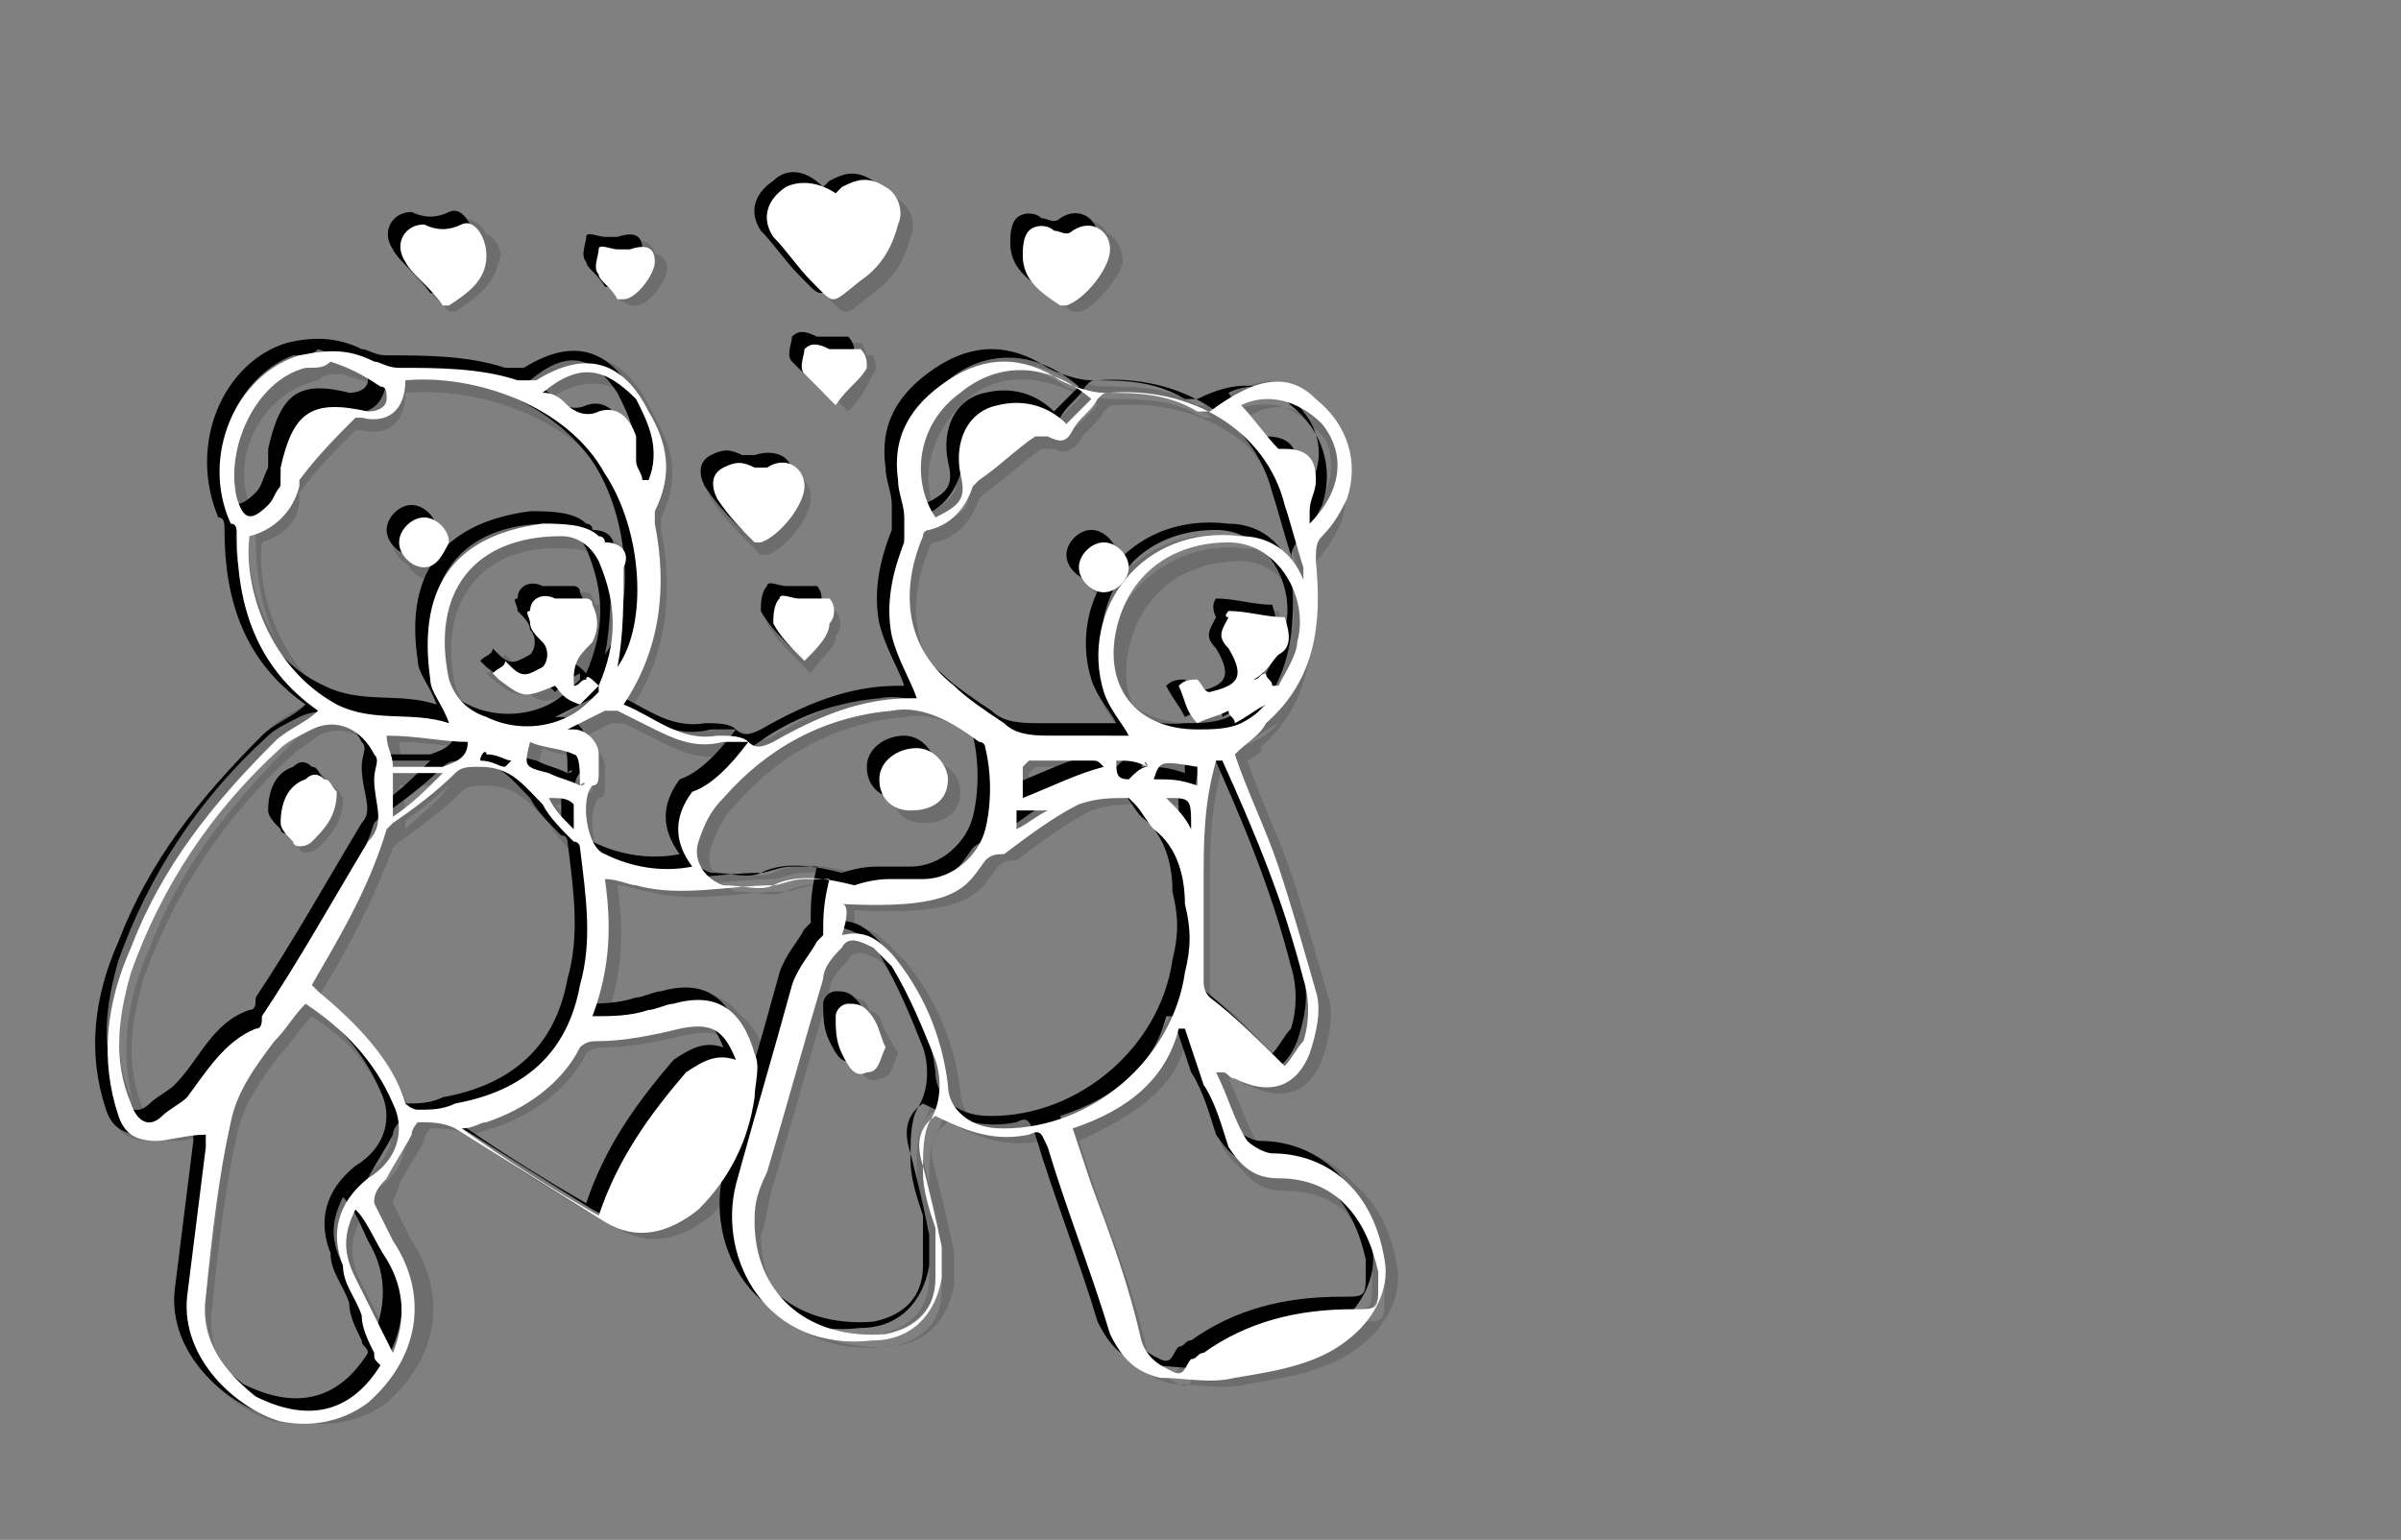 <?xml version="1.0" encoding="utf-8"?>
<!-- Generator: Adobe Illustrator 22.1.0, SVG Export Plug-In . SVG Version: 6.00 Build 0)  -->
<svg version="1.1" id="Layer_1" xmlns="http://www.w3.org/2000/svg" xmlns:xlink="http://www.w3.org/1999/xlink" x="0px" y="0px"
	 viewBox="0 0 38.5 24.7" style="enable-background:new 0 0 38.5 24.7;" xml:space="preserve">
<rect x="0" y="0" width="38.5" height="24.7" fill="#808080" stroke="none"/>
<style type="text/css">
	.st0{opacity:0.15;}
	.st1{fill:#FFFFFF;}
</style>
<g>
	<g class="st0">
		<path d="M19.8,12c0.2,0.6,0.5,1.2,0.7,1.8c0.2,0.6,0.4,1.3,0.6,2c0.1,0.3,0,0.7-0.1,1c-0.2,0.5-0.6,0.7-1.2,0.4
			c-0.1,0-0.1-0.1-0.2-0.1c0,0,0,0-0.1,0c0.2,0.4,0.3,0.8,0.5,1.1c0.1,0.1,0.3,0.2,0.4,0.2c0.8,0,1.6,0.5,1.8,1.7
			c0.1,0.5-0.2,1-0.6,1.3c-0.5,0.4-1.2,0.5-1.8,0.6c-0.4,0.1-0.8,0-1.2,0c-0.4-0.1-0.6-0.3-0.8-0.7c-0.3-1-0.7-2-1-3
			c-0.1-0.2-0.1-0.3-0.3-0.2c-0.5,0.1-0.9,0-1.5-0.3c-0.3,0.2-0.3,0.5-0.2,0.8c0.1,0.4,0.2,0.8,0.3,1.3c0,0.2,0,0.4,0,0.5
			c-0.1,0.6-0.5,1-1.1,1c-1.7,0.2-2.5-1.3-2.2-2.5c0.3-1.1,0.6-2.1,0.9-3.2c0.1-0.3,0.3-0.5,0.4-0.7c0,0,0.1-0.1,0.1-0.1
			c0-0.3,0-0.5,0.1-0.9c-0.1,0-0.3,0-0.4,0c-0.2,0-0.4,0.1-0.5,0.1c-0.7,0-1.5,0.2-2.2,0c-0.1,0-0.3-0.1-0.5-0.1
			c0.1,0.7,0.1,1.4-0.2,2.2c0.3,0,0.6,0,0.9-0.1c0.1,0,0.3-0.1,0.4-0.1c0.7-0.2,1.1,0.1,1.3,0.8c0.1,0.2,0,0.5,0,0.7
			c-0.1,0.7-0.4,1.3-0.9,1.8c-0.5,0.4-1,0.5-1.5,0.2c-0.8-0.5-1.6-1-2.4-1.5c-0.2-0.1-0.4-0.1-0.6-0.1c0,0-0.1,0.1-0.1,0.2
			C6.3,18.5,6.2,18.7,6,19c0,0.1-0.1,0.2-0.1,0.3c0.1,0.2,0.2,0.4,0.3,0.6c0.6,0.9,0.4,1.9-0.4,2.6c-0.4,0.3-0.9,0.4-1.4,0.3
			c-0.7-0.2-1.6-1-1.5-2c0.1-0.8,0.2-1.6,0.3-2.4c0-0.1,0-0.2,0-0.2c-0.3,0-0.6,0.1-0.8,0.1c-0.3,0-0.5-0.1-0.6-0.4
			C1.6,16.8,1.7,15.9,2,15c0.5-1.3,1.3-2.3,2.3-3.3c0.2-0.2,0.5-0.3,0.7-0.5c-1-0.7-1.3-1.7-1.3-2.8c0-0.1,0-0.2-0.1-0.2
			c-0.5-1,0.1-2.3,1.2-2.6C5.2,5.5,5.6,5.6,6,5.7c0.1,0,0.2,0.1,0.4,0.1c0.6,0,1.3,0,1.9,0.2c0.1,0,0.2,0,0.3,0
			c0.8-0.5,1.4-0.3,1.8,0.5c0.3,0.5,0.4,1,0.1,1.6c0,0.1,0,0.1,0,0.2c0.2,1,0.1,2-0.5,2.9c0.5,0.2,0.9,0.6,1.5,0.5
			c0.2,0,0.4,0,0.5,0.1c0.1,0.1,0.2,0.1,0.4,0c0.7-0.4,1.4-0.7,2.2-0.7c0,0,0.1,0,0.1,0c-0.1-0.3-0.3-0.6-0.4-1
			c-0.1-0.5,0-1,0.2-1.5c0-0.1,0-0.2,0-0.4c0-0.2-0.1-0.4-0.1-0.6c-0.1-0.7,0.2-1.2,0.8-1.6c0.6-0.4,1.2-0.4,1.8,0
			c0.2,0.1,0.5,0.2,0.7,0.2c0.5,0,1,0,1.5,0.3c0.1,0,0.2,0,0.2,0C20.2,6,20.6,6,21.1,6.4c0.5,0.4,0.7,1,0.5,1.6
			c-0.1,0.2-0.2,0.4-0.4,0.6C21.1,8.7,21,8.8,21.1,9c0.1,1,0,1.9-0.8,2.6C20.1,11.8,20,11.9,19.8,12z M13.5,14.9
			c0.4-0.1,0.6,0.1,0.8,0.3c0.5,0.6,0.8,1.3,0.9,2.1c0,0.3,0.2,0.5,0.4,0.6c0.2,0.1,0.4,0.1,0.5,0.1c1.4,0,2.7-1.1,2.9-2.5
			c0.1-0.4,0.1-0.7,0-1.1c0-0.4-0.1-0.9-0.5-1.2c-0.1-0.1-0.2-0.3-0.3-0.4c0,0-0.1-0.1-0.1-0.1c-0.3,0-0.5,0-0.8,0.1
			c-0.4,0.2-0.8,0.5-1.2,0.8c-0.1,0-0.2,0-0.3,0.1c-0.3,0.4-0.4,0.8-2.3,0.7C13.5,14.5,13.5,14.7,13.5,14.9z M18,11.8
			c-0.1-0.2-0.3-0.4-0.4-0.7c-0.4-1.3,0.6-2.7,2.2-2.5c0.4,0,0.8,0.2,1,0.7c0-0.1,0-0.1,0-0.2c-0.1-0.3-0.2-0.7-0.3-1
			c-0.3-1.2-1.5-1.9-2.8-1.8c-0.1,0-0.1,0-0.2,0.1c-0.1,0.2-0.3,0.3-0.4,0.5C17.1,7,16.9,7,16.8,7c0,0-0.1,0-0.2,0
			c-0.3,0.2-0.6,0.5-0.9,0.7c0,0-0.1,0.1-0.1,0.1c-0.1,0.3-0.3,0.6-0.7,0.7c0,0-0.1,0-0.1,0.1c-0.3,0.7-0.4,1.7,0.5,2.4
			c0.2,0.2,0.5,0.4,0.8,0.6c0.2,0.2,0.5,0.2,0.8,0.2C17.2,11.8,17.7,11.8,18,11.8z M4,8.5c-0.1,0.8,0.3,2.1,1.4,2.7
			c0.6,0.3,1.2,0.1,1.8,0.3C7,11.2,6.9,11,6.8,10.7C6.7,9.4,7.2,8.5,8.6,8.3c0.3,0,0.7,0,0.9,0.2c0,0,0.1,0,0.1,0.1
			C9.9,8.6,10,8.8,10,9c0,0.5,0,1.1-0.1,1.6c0.5-0.7,0.4-2.2-0.2-3.1C9,6.4,7.6,5.9,6.4,6.1c0,0.5-0.3,0.7-0.7,0.6c0,0-0.1,0-0.1,0
			C5.3,7.1,5,7.4,4.7,7.7c0,0,0,0,0,0.1C4.6,8.2,4.3,8.4,4,8.5z M4.9,15.8c0,0,0.1,0.1,0.1,0.1c0.6,0.5,1.2,1.1,1.4,1.8
			c0,0,0.1,0.1,0.2,0.1c0.2,0,0.4,0,0.6-0.1c1.1-0.2,1.8-0.8,2-1.9c0.2-0.7,0.1-1.4,0-2.2c0,0,0-0.1-0.1-0.1C9,13.4,8.8,13.2,8.7,13
			c-0.3-0.3-0.5-0.6-1-0.6c-0.2,0-0.3,0-0.4,0.1c-0.3,0.3-0.7,0.6-1,0.8c0,0-0.1,0.1-0.1,0.1C5.8,14.2,5.4,15,4.9,15.8z M17.1,18.1
			c0.1,0.3,0.2,0.6,0.3,0.9c0.3,0.8,0.6,1.6,0.8,2.5c0.1,0.3,0.3,0.4,0.5,0.5c0.2,0.1,0.2-0.1,0.3-0.2c0.1,0,0.1-0.1,0.2-0.1
			c0.7-0.5,1.5-0.7,2.4-0.7c0.4,0,0.4,0,0.4-0.4c0-0.1,0-0.2,0-0.2c-0.2-0.9-0.7-1.5-1.6-1.5c-0.4,0-0.6-0.2-0.8-0.5
			c-0.1-0.3-0.2-0.7-0.4-1c-0.1-0.3-0.2-0.6-0.3-0.9c0,0,0,0-0.1,0C18.7,17.2,18,17.8,17.1,18.1z M6,21.9c0-0.1-0.1-0.1-0.1-0.2
			c-0.1-0.2-0.2-0.4-0.2-0.6c-0.1-0.3-0.3-0.5-0.3-0.8c-0.2-0.5-0.1-1,0.4-1.4c0.5-0.3,0.6-0.8,0.4-1.2c-0.3-0.7-0.8-1.2-1.4-1.6
			c-0.2,0.2-0.3,0.4-0.5,0.6C4,17,3.7,17.4,3.6,17.9c-0.2,0.9-0.3,1.8-0.4,2.8c-0.1,0.7,0.3,1.2,0.8,1.6C4.8,22.8,5.5,22.6,6,21.9z
			 M6,12.4C6,12.2,6,12.1,6,12c-0.2-0.4-0.6-0.6-1-0.4c-0.2,0.1-0.4,0.2-0.5,0.3c-1.1,1-1.9,2.2-2.4,3.6c-0.2,0.7-0.3,1.4,0,2.1
			c0.1,0.3,0.3,0.4,0.5,0.2c0.1-0.1,0.3-0.2,0.4-0.3c0.3-0.4,0.6-0.9,1.1-1.1c0.1,0,0.1-0.1,0.1-0.2c0.6-0.9,1.1-1.8,1.7-2.8
			C6.1,13.2,6,12.8,6,12.4C6,12.4,5.9,12.4,6,12.4z M12,19.6c0,1.1,0.8,1.9,2.1,1.8c0.5-0.1,0.8-0.4,0.8-0.9c0-0.3,0-0.5,0-0.8
			c-0.1-0.3-0.2-0.6-0.2-0.9c0-0.3,0-0.6,0.1-0.8c0.2-0.3,0.2-0.7,0.1-1c-0.2-0.5-0.4-1-0.7-1.5c-0.1-0.1-0.2-0.2-0.3-0.3
			c-0.2-0.1-0.4-0.2-0.5,0c-0.1,0.1-0.3,0.3-0.3,0.5c-0.3,1-0.6,2.1-0.9,3.1C12.1,19.1,12.1,19.4,12,19.6z M14.3,14
			c0.2,0,0.4,0,0.5,0c0.5,0,0.9-0.4,1-0.8c0.1-0.4,0.1-0.9,0-1.3c0,0,0-0.1-0.1-0.1c-0.4-0.3-0.9-0.6-1.4-0.5
			c-1.1,0.1-2,0.6-2.7,1.4c-0.2,0.2-0.3,0.4-0.4,0.7C11,13.7,11.3,14,11.6,14c0.3,0,0.6,0.1,0.8,0c0.4-0.2,0.9-0.1,1.3,0
			C13.9,14,14.1,14,14.3,14z M11.7,16.9c-0.2-0.5-0.4-0.6-0.9-0.5c-0.4,0.1-0.9,0.2-1.3,0.2c-0.1,0-0.2,0-0.3,0.1
			c-0.3,0.6-0.9,1-1.5,1.2c-0.1,0-0.2,0.1-0.4,0.1c0.7,0.5,1.5,1,2.2,1.4c0.3-0.9,0.8-1.6,1.4-2.3C11.2,17,11.4,16.8,11.7,16.9z
			 M19.6,9.7c0.3,0,0.6,0.1,0.9,0.1c0.1,0.3,0.1,0.5-0.1,0.6c-0.1,0.1-0.2,0.3-0.4,0.4c0,0,0,0,0,0c0.1,0,0.1-0.1,0.2-0.1
			c0,0.1,0.1,0.1,0.1,0.2c0,0,0,0,0.1,0c0.1-0.2,0.3-0.5,0.3-0.7c0.2-0.7-0.3-1.6-1.1-1.6c-0.9,0-1.6,0.5-1.8,1.4
			c-0.2,0.9,0.3,1.6,1.3,1.6c0.2,0,0.5,0,0.7-0.1c0.2-0.1,0.3-0.2,0.4-0.3c0,0,0,0,0,0c-0.2,0.1-0.3,0.2-0.5,0.3
			c0-0.1-0.1-0.1-0.1-0.2c-0.2,0.1-0.3,0.1-0.5,0.2c-0.1-0.2-0.2-0.3-0.3-0.5c0.1-0.1,0.2-0.1,0.3-0.1c0.1,0.1,0.1,0.2,0.2,0.2
			c0.4-0.1,0.6-0.2,0.3-0.7c-0.2-0.2-0.1-0.3,0-0.5C19.6,9.8,19.6,9.8,19.6,9.7z M9.5,10.9c0.3-0.7,0.3-1.3,0-2
			C9.4,8.7,9.2,8.6,8.9,8.6c-1.4,0-2.1,0.9-1.8,2.3c0.1,0.3,0.3,0.5,0.6,0.6c0.4,0.2,0.9,0.2,1.3,0c0.2-0.1,0.3-0.2,0.5-0.4
			c0,0,0,0,0-0.1c-0.1,0.1-0.2,0.2-0.3,0.3C9,11.1,8.9,11.1,8.8,11c-0.5,0.2-0.5,0.2-0.9-0.1c0,0-0.1-0.1-0.1-0.1
			C8,10.7,8,10.6,8.1,10.5c0.1,0.1,0.1,0.1,0.1,0.1c0.2,0.2,0.3,0.1,0.5,0c0.1-0.1,0.1-0.3,0-0.4C8.6,10.1,8.5,10,8.5,9.9
			c0-0.1-0.1-0.2,0-0.2c0-0.2,0.2-0.3,0.4-0.2c0.2,0,0.3,0,0.5,0c0,0,0.1,0,0.1,0.1c0.1,0.2,0.1,0.4,0,0.6c-0.2,0.2-0.3,0.3-0.3,0.6
			c0,0,0,0,0,0.1c0.1,0,0.1-0.1,0.2-0.1C9.4,10.7,9.4,10.8,9.5,10.9z M20.5,17c0.1-0.1,0.2-0.3,0.3-0.4c0.1-0.3,0.1-0.7,0-1
			c-0.3-1.2-0.8-2.4-1.3-3.5c0,0,0,0-0.1,0c-0.2,0.7-0.2,1.3-0.2,2c0,0.5,0,1,0,1.5c0,0.1,0,0.2,0.1,0.3
			C19.8,16.2,20.1,16.6,20.5,17z M11.9,11.9c-0.1,0-0.3,0-0.4,0c-0.4,0.1-0.7,0-1.1-0.2c-0.2-0.1-0.4-0.2-0.6-0.3
			c-0.1,0-0.1,0-0.2,0c-0.2,0.1-0.4,0.2-0.6,0.3c0,0,0.1,0,0.1,0c0.2,0,0.4,0.2,0.4,0.4c0,0.1,0,0.2,0,0.3c0,0.1,0,0.2-0.1,0.2
			c-0.2,0.2-0.1,1,0.2,1.1c0.4,0.2,0.9,0.3,1.4,0.2c-0.3-0.4-0.3-0.8,0-1.2C11.3,12.6,11.6,12.2,11.9,11.9z M5.3,5.8
			C5.3,5.8,5.2,5.8,5.3,5.8C5.1,5.8,5,5.8,4.9,5.9C4,6.1,3.5,7.1,3.8,7.9C3.9,8.3,4,8.3,4.3,8.1C4.3,8,4.4,7.8,4.4,7.7
			c0-0.1,0-0.2,0-0.3C4.6,6.6,5,6.3,5.8,6.5c0.2,0,0.3-0.1,0.3-0.2c0-0.1,0-0.2-0.1-0.2C5.8,5.9,5.5,5.9,5.3,5.8z M14.9,8.2
			c0.4-0.2,0.5-0.3,0.4-0.7c-0.1-0.5,0.1-1,0.6-1.1c0.4-0.1,0.8,0,1.1,0.3c0.1-0.1,0.3-0.3,0.4-0.4c-0.7-0.6-1.5-0.6-2.1-0.1
			C14.7,6.8,14.5,7.6,14.9,8.2z M19.8,6.5c0.2,0.2,0.4,0.5,0.6,0.7c0,0,0.1,0,0.1,0c0.4,0,0.5,0.2,0.5,0.5c0,0.2-0.1,0.3-0.1,0.5
			c0,0.1,0,0.1,0,0.2c0.5-0.5,0.6-1.1,0.2-1.6C20.7,6.3,20.2,6.2,19.8,6.5z M5.7,19.3c-0.2,0.4-0.2,0.7,0,1.1
			c0.2,0.4,0.4,0.8,0.6,1.2c0.2-0.5,0.2-1-0.1-1.5C6,19.9,5.8,19.6,5.7,19.3z M8.7,6.2c0.2,0.1,0.3,0.2,0.4,0.3
			c0.1,0.1,0.3,0.2,0.5,0.1c0.3-0.1,0.5,0.1,0.6,0.4c0,0.1,0,0.3,0,0.4c0,0.1,0.1,0.2,0.1,0.3c0,0,0,0,0.1,0c0.2-0.5,0-0.9-0.2-1.3
			C9.7,5.9,9.2,5.8,8.7,6.2z M17.6,12.2c-0.1-0.1-0.1-0.1-0.2-0.1c-0.3,0-0.7,0-1,0c0,0-0.1,0.1-0.1,0.1c0,0.2,0,0.3,0,0.5
			C16.8,12.5,17.2,12.4,17.6,12.2z M7.5,11.8c-0.4,0-0.8-0.1-1.3-0.1c0,0.2,0.1,0.3,0.1,0.5c0.3,0,0.6,0,0.8,0
			C7.3,12.1,7.4,12,7.5,11.8z M9.3,12.5C9.3,12.5,9.3,12.5,9.3,12.5c0-0.2,0-0.5-0.1-0.5c-0.2-0.1-0.5-0.1-0.7-0.2
			c-0.1,0.4-0.1,0.4,0.3,0.5C8.9,12.5,9.1,12.5,9.3,12.5z M6.3,13.1c0.3-0.2,0.5-0.4,0.8-0.7c-0.3,0-0.5,0-0.8,0
			C6.3,12.6,6.3,12.8,6.3,13.1z M19.1,12.6c0-0.1,0-0.2,0-0.3c-0.6-0.1-0.6-0.1-0.7,0.2C18.7,12.4,18.9,12.5,19.1,12.6z M18.3,12.2
			C18.3,12.2,18.3,12.1,18.3,12.2c-0.2-0.1-0.3-0.1-0.5-0.1c0,0.2,0,0.3,0.2,0.3C18.1,12.3,18.2,12.2,18.3,12.2z M18.6,12.7
			c0.2,0.2,0.3,0.3,0.4,0.5C19.1,12.8,19,12.8,18.6,12.7z M7.6,12.1c0.2,0,0.3,0.1,0.4,0.1c0,0,0.1-0.1,0.1-0.1C8,12,7.9,12,7.8,12
			C7.7,11.9,7.7,12,7.6,12.1z M16.2,13.2c0.2-0.1,0.3-0.2,0.5-0.3c0,0,0,0,0,0c-0.1,0-0.3,0-0.5,0C16.2,13,16.2,13.1,16.2,13.2z
			 M8.7,12.7C8.9,12.9,9,13,9.1,13.2c0-0.2,0-0.3,0-0.4C9,12.7,8.9,12.7,8.7,12.7z"/>
		<path d="M13.4,3.1c0,0,0.1-0.1,0.1-0.1c0.2-0.1,0.4-0.2,0.7,0c0.2,0.1,0.3,0.4,0.2,0.6c-0.1,0.4-0.3,0.7-0.6,0.9
			c-0.5,0.4-0.4,0.4-0.8,0c-0.2-0.2-0.4-0.5-0.6-0.7c-0.2-0.3-0.1-0.6,0.2-0.8C12.8,2.8,13,2.9,13.4,3.1C13.3,3.1,13.3,3.1,13.4,3.1
			z"/>
		<path d="M6.8,3.5c0.2,0.1,0.4,0.1,0.6,0C7.7,3.5,7.9,3.8,7.8,4C7.7,4.4,7.4,4.6,7.1,4.8c0,0-0.1,0-0.1,0C6.8,4.6,6.6,4.4,6.4,4.1
			C6.3,3.8,6.5,3.6,6.8,3.5z"/>
		<path d="M17.8,4c0,0.3-0.4,0.8-0.7,0.9c0,0-0.1,0-0.1,0c-0.3-0.2-0.6-0.4-0.6-0.8c0-0.1,0-0.3,0.1-0.4c0.1-0.1,0.3-0.1,0.4,0
			c0.1,0,0.2,0.1,0.3,0C17.5,3.4,17.8,3.6,17.8,4z"/>
		<path d="M12.8,7.8c0,0.3-0.4,0.8-0.7,0.9c0,0-0.1,0-0.1,0c-0.2-0.2-0.4-0.4-0.6-0.7c-0.1-0.2-0.1-0.4,0.1-0.5
			c0.2-0.1,0.3-0.1,0.5,0c0.1,0,0.2,0,0.2,0C12.6,7.3,12.8,7.5,12.8,7.8z"/>
		<path d="M13.4,6.4c-0.2-0.2-0.4-0.4-0.5-0.5c-0.1-0.1,0-0.3,0-0.4c0.1-0.1,0.2-0.1,0.4,0c0,0,0.1,0,0.2,0c0.1,0,0.3,0,0.3,0
			c0.1,0.1,0.1,0.2,0.1,0.3C13.7,6,13.6,6.2,13.4,6.4z"/>
		<path d="M10.5,4.1c0,0.2-0.3,0.6-0.5,0.6c0,0-0.1,0-0.1,0C9.7,4.6,9.6,4.5,9.5,4.3c-0.1-0.1,0-0.3,0-0.4c0-0.1,0.2,0,0.3,0
			c0.1,0,0.1,0,0.2,0C10.3,3.8,10.5,3.9,10.5,4.1z"/>
		<path d="M12.8,10.6c-0.2-0.2-0.4-0.4-0.5-0.6c0-0.1,0-0.3,0.1-0.4c0-0.1,0.2,0,0.3,0c0.1,0,0.1,0,0.2,0c0.1,0,0.3,0,0.3,0
			c0.1,0.1,0.1,0.3,0,0.4C13.2,10.2,13,10.3,12.8,10.6z"/>
		<path d="M17.6,9.4c-0.2,0-0.4-0.2-0.4-0.4c0-0.2,0.2-0.4,0.4-0.4C17.8,8.6,18,8.8,18,9C18,9.2,17.8,9.4,17.6,9.4z"/>
		<path d="M6.7,9.1c-0.2,0-0.4-0.2-0.4-0.4c0-0.2,0.2-0.4,0.4-0.4c0.2,0,0.4,0.2,0.4,0.4C7.1,8.9,6.9,9.1,6.7,9.1z"/>
		<path d="M5.3,12.6c0,0.4-0.2,0.6-0.4,0.8c-0.1,0.1-0.3,0.1-0.3,0c-0.1-0.1-0.2-0.2-0.2-0.3c0-0.3,0.1-0.6,0.4-0.7
			c0.1-0.1,0.2-0.1,0.3,0C5.2,12.4,5.3,12.6,5.3,12.6z"/>
		<path d="M14.2,16.7c-0.1,0.2-0.1,0.4-0.3,0.4c-0.2,0.1-0.3-0.1-0.4-0.3c-0.1-0.2-0.1-0.4-0.1-0.6c0-0.1,0.1-0.2,0.2-0.2
			c0.1,0,0.2,0,0.3,0.1C14,16.4,14.1,16.5,14.2,16.7z"/>
		<path d="M15.2,12.5c0,0.3-0.2,0.5-0.6,0.5c-0.3,0-0.5-0.2-0.5-0.5c0-0.3,0.3-0.5,0.6-0.5C14.9,12,15.2,12.2,15.2,12.5z"/>
		<path d="M20,12.2c0.2,0.6,0.5,1.2,0.7,1.8c0.2,0.6,0.4,1.3,0.6,2c0.1,0.3,0,0.7-0.1,1c-0.2,0.5-0.6,0.7-1.2,0.4
			c-0.1,0-0.1-0.1-0.2-0.1c0,0,0,0-0.1,0c0.2,0.4,0.3,0.8,0.5,1.1c0.1,0.1,0.3,0.2,0.4,0.2c0.8,0,1.6,0.5,1.8,1.7
			c0.1,0.5-0.2,1-0.6,1.3c-0.5,0.4-1.2,0.5-1.8,0.6c-0.4,0.1-0.8,0-1.2,0c-0.4-0.1-0.6-0.3-0.8-0.7c-0.3-1-0.7-2-1-3
			c-0.1-0.2-0.1-0.3-0.3-0.2c-0.5,0.1-0.9,0-1.5-0.3c-0.3,0.2-0.3,0.5-0.2,0.8c0.1,0.4,0.2,0.8,0.3,1.3c0,0.2,0,0.4,0,0.5
			c-0.1,0.6-0.5,1-1.1,1c-1.7,0.2-2.5-1.3-2.2-2.5c0.3-1.1,0.6-2.1,0.9-3.2c0.1-0.3,0.3-0.5,0.4-0.7c0,0,0.1-0.1,0.1-0.1
			c0-0.3,0-0.5,0.1-0.9c-0.1,0-0.3,0-0.4,0c-0.2,0-0.4,0.1-0.5,0.1c-0.7,0-1.5,0.2-2.2,0c-0.1,0-0.3-0.1-0.5-0.1
			c0.1,0.7,0.1,1.4-0.2,2.2c0.3,0,0.6,0,0.9-0.1c0.1,0,0.3-0.1,0.4-0.1c0.7-0.2,1.1,0.1,1.3,0.8c0.1,0.2,0,0.5,0,0.7
			c-0.1,0.7-0.4,1.3-0.9,1.8c-0.5,0.4-1,0.5-1.5,0.2c-0.8-0.5-1.6-1-2.4-1.5c-0.2-0.1-0.4-0.1-0.6-0.1c0,0-0.1,0.1-0.1,0.2
			c-0.1,0.2-0.3,0.5-0.4,0.7c0,0.1-0.1,0.2-0.1,0.3c0.1,0.2,0.2,0.4,0.3,0.6c0.6,0.9,0.4,1.9-0.4,2.6c-0.4,0.3-0.9,0.4-1.4,0.3
			c-0.7-0.2-1.6-1-1.5-2c0.1-0.8,0.2-1.6,0.3-2.4c0-0.1,0-0.2,0-0.2c-0.3,0-0.6,0.1-0.8,0.1c-0.3,0-0.5-0.1-0.6-0.4
			c-0.3-0.9-0.2-1.8,0.2-2.7c0.5-1.3,1.3-2.3,2.3-3.3c0.2-0.2,0.5-0.3,0.7-0.5c-1-0.7-1.3-1.7-1.3-2.8c0-0.1,0-0.2-0.1-0.2
			C3.4,7.4,3.9,6.1,5,5.8c0.4-0.1,0.8-0.1,1.2,0.1C6.3,6,6.4,6,6.5,6c0.6,0,1.3,0,1.9,0.2c0.1,0,0.2,0,0.3,0
			c0.8-0.5,1.4-0.3,1.8,0.5c0.3,0.5,0.4,1,0.1,1.6c0,0.1,0,0.1,0,0.2c0.2,1,0.1,2-0.5,2.9c0.5,0.2,0.9,0.6,1.5,0.5
			c0.2,0,0.4,0,0.5,0.1c0.1,0.1,0.2,0.1,0.4,0c0.7-0.4,1.4-0.7,2.2-0.7c0,0,0.1,0,0.1,0c-0.1-0.3-0.3-0.6-0.4-1
			c-0.1-0.5,0-1,0.2-1.5c0-0.1,0-0.2,0-0.4c0-0.2-0.1-0.4-0.1-0.6c-0.1-0.7,0.2-1.2,0.8-1.6c0.6-0.4,1.2-0.4,1.8,0
			c0.2,0.1,0.5,0.2,0.7,0.2c0.5,0,1,0,1.5,0.3c0.1,0,0.2,0,0.2,0c0.6-0.3,1.1-0.3,1.5,0.1c0.5,0.4,0.7,1,0.5,1.6
			c-0.1,0.2-0.2,0.4-0.4,0.6c-0.1,0.1-0.1,0.2-0.1,0.4c0.1,1,0,1.9-0.8,2.6C20.3,12,20.2,12.1,20,12.2z M13.7,15.1
			c0.4-0.1,0.6,0.1,0.8,0.3c0.5,0.6,0.8,1.3,0.9,2.1c0,0.3,0.2,0.5,0.4,0.6c0.2,0.1,0.4,0.1,0.5,0.1c1.4,0,2.7-1.1,2.9-2.5
			c0.1-0.4,0.1-0.7,0-1.1c0-0.4-0.1-0.9-0.5-1.2c-0.1-0.1-0.2-0.3-0.3-0.4c0,0-0.1-0.1-0.1-0.1c-0.3,0-0.5,0-0.8,0.1
			c-0.4,0.2-0.8,0.5-1.2,0.8c-0.1,0-0.2,0-0.3,0.1c-0.3,0.4-0.4,0.8-2.3,0.7C13.7,14.7,13.7,14.9,13.7,15.1z M18.2,12
			c-0.1-0.2-0.3-0.4-0.4-0.7C17.4,10,18.5,8.6,20,8.8c0.4,0,0.8,0.2,1,0.7c0-0.1,0-0.1,0-0.2c-0.1-0.3-0.2-0.7-0.3-1
			c-0.3-1.2-1.5-1.9-2.8-1.8c-0.1,0-0.1,0-0.2,0.1c-0.1,0.2-0.3,0.3-0.4,0.5c-0.1,0.1-0.2,0.2-0.4,0.1c0,0-0.1,0-0.2,0
			c-0.3,0.2-0.6,0.5-0.9,0.7c0,0-0.1,0.1-0.1,0.1c-0.1,0.3-0.3,0.6-0.7,0.7c0,0-0.1,0-0.1,0.1c-0.3,0.7-0.4,1.7,0.5,2.4
			c0.2,0.2,0.5,0.4,0.8,0.6c0.2,0.2,0.5,0.2,0.8,0.2C17.4,12,17.9,12,18.2,12z M4.2,8.7c-0.1,0.8,0.3,2.1,1.4,2.7
			c0.6,0.3,1.2,0.1,1.8,0.3c-0.1-0.3-0.3-0.5-0.3-0.7C6.9,9.6,7.4,8.7,8.8,8.5c0.3,0,0.7,0,0.9,0.2c0,0,0.1,0,0.1,0.1
			c0.3,0,0.4,0.2,0.3,0.4c0,0.5,0,1.1-0.1,1.6c0.5-0.7,0.4-2.2-0.2-3.1c-0.7-1-2.1-1.5-3.3-1.4c0,0.5-0.3,0.7-0.7,0.6
			c0,0-0.1,0-0.1,0c-0.3,0.3-0.6,0.6-0.9,1c0,0,0,0,0,0.1C4.8,8.4,4.5,8.6,4.2,8.7z M5.1,16c0,0,0.1,0.1,0.1,0.1
			c0.6,0.5,1.2,1.1,1.4,1.8c0,0,0.1,0.1,0.2,0.1C7,18,7.2,18,7.4,18c1.1-0.2,1.8-0.8,2-1.9c0.2-0.7,0.1-1.4,0-2.2c0,0,0-0.1-0.1-0.1
			c-0.2-0.2-0.4-0.4-0.5-0.6c-0.3-0.3-0.5-0.6-1-0.6c-0.2,0-0.3,0-0.4,0.1c-0.3,0.3-0.7,0.6-1,0.8c0,0-0.1,0.1-0.1,0.1
			C6,14.4,5.6,15.2,5.1,16z M17.3,18.3c0.1,0.3,0.2,0.6,0.3,0.9c0.3,0.8,0.6,1.6,0.8,2.5c0.1,0.3,0.3,0.4,0.5,0.5
			c0.2,0.1,0.2-0.1,0.3-0.2c0.1,0,0.1-0.1,0.2-0.1c0.7-0.5,1.5-0.7,2.4-0.7c0.4,0,0.4,0,0.4-0.4c0-0.1,0-0.2,0-0.2
			c-0.2-0.9-0.7-1.5-1.6-1.5c-0.4,0-0.6-0.2-0.8-0.5c-0.1-0.3-0.2-0.7-0.4-1c-0.1-0.3-0.2-0.6-0.3-0.9c0,0,0,0-0.1,0
			C18.9,17.4,18.2,17.9,17.3,18.3z M6.2,22.1c0-0.1-0.1-0.1-0.1-0.2c-0.1-0.2-0.2-0.4-0.2-0.6c-0.1-0.3-0.3-0.5-0.3-0.8
			c-0.2-0.5-0.1-1,0.4-1.4c0.5-0.3,0.6-0.8,0.4-1.2c-0.3-0.7-0.8-1.2-1.4-1.6c-0.2,0.2-0.3,0.4-0.5,0.6c-0.3,0.4-0.6,0.8-0.7,1.3
			c-0.2,0.9-0.3,1.8-0.4,2.8c-0.1,0.7,0.3,1.2,0.8,1.6C5,22.9,5.7,22.8,6.2,22.1z M6.1,12.6c0-0.2,0.1-0.3,0-0.4
			c-0.2-0.4-0.6-0.6-1-0.4C5,11.9,4.8,12,4.7,12.1c-1.1,1-1.9,2.2-2.4,3.6c-0.2,0.7-0.3,1.4,0,2.1c0.1,0.3,0.3,0.4,0.5,0.2
			C3,18,3.1,17.8,3.2,17.7c0.3-0.4,0.6-0.9,1.1-1.1c0.1,0,0.1-0.1,0.1-0.2c0.6-0.9,1.1-1.8,1.7-2.8C6.3,13.3,6.2,13,6.1,12.6
			C6.2,12.6,6.1,12.6,6.1,12.6z M12.2,19.8c0,1.1,0.8,1.9,2.1,1.8c0.5-0.1,0.8-0.4,0.8-0.9c0-0.3,0-0.5,0-0.8
			c-0.1-0.3-0.2-0.6-0.2-0.9c0-0.3,0-0.6,0.1-0.8c0.2-0.3,0.2-0.7,0.1-1c-0.2-0.5-0.4-1-0.7-1.5c-0.1-0.1-0.2-0.2-0.3-0.3
			c-0.2-0.1-0.4-0.2-0.5,0c-0.1,0.1-0.3,0.3-0.3,0.5c-0.3,1-0.6,2.1-0.9,3.1C12.3,19.3,12.3,19.6,12.2,19.8z M14.5,14.2
			c0.2,0,0.4,0,0.5,0c0.5,0,0.9-0.4,1-0.8c0.1-0.4,0.1-0.9,0-1.3c0,0,0-0.1-0.1-0.1c-0.4-0.3-0.9-0.6-1.4-0.5
			c-1.1,0.1-2,0.6-2.7,1.4c-0.2,0.2-0.3,0.4-0.4,0.7c-0.1,0.3,0.1,0.6,0.4,0.7c0.3,0,0.6,0.1,0.8,0c0.4-0.2,0.9-0.1,1.3,0
			C14.1,14.2,14.3,14.2,14.5,14.2z M11.9,17.1c-0.2-0.5-0.4-0.6-0.9-0.5c-0.4,0.1-0.9,0.2-1.3,0.2c-0.1,0-0.2,0-0.3,0.1
			c-0.3,0.6-0.9,1-1.5,1.2c-0.1,0-0.2,0.1-0.4,0.1c0.7,0.5,1.5,1,2.2,1.4c0.3-0.9,0.8-1.6,1.4-2.3C11.4,17.2,11.6,17,11.9,17.1z
			 M19.8,9.9c0.3,0,0.6,0.1,0.9,0.1c0.1,0.3,0.1,0.5-0.1,0.6c-0.1,0.1-0.2,0.3-0.4,0.4c0,0,0,0,0,0c0.1,0,0.1-0.1,0.2-0.1
			c0,0.1,0.1,0.1,0.1,0.2c0,0,0,0,0.1,0c0.1-0.2,0.3-0.5,0.3-0.7C21.1,9.9,20.6,9,19.9,9c-0.9,0-1.6,0.5-1.8,1.4
			c-0.2,0.9,0.3,1.6,1.3,1.6c0.2,0,0.5,0,0.7-0.1c0.2-0.1,0.3-0.2,0.4-0.3c0,0,0,0,0,0c-0.2,0.1-0.3,0.2-0.5,0.3
			c0-0.1-0.1-0.1-0.1-0.2c-0.2,0.1-0.3,0.1-0.5,0.2c-0.1-0.2-0.2-0.3-0.3-0.5c0.1-0.1,0.2-0.1,0.3-0.1c0.1,0.1,0.1,0.2,0.2,0.2
			c0.4-0.1,0.6-0.2,0.3-0.7c-0.2-0.2-0.1-0.3,0-0.5C19.8,10,19.8,10,19.8,9.9z M9.7,11.1c0.3-0.7,0.3-1.3,0-2
			C9.6,8.9,9.4,8.8,9.1,8.8C7.7,8.7,7,9.7,7.3,11c0.1,0.3,0.3,0.5,0.6,0.6c0.4,0.2,0.9,0.2,1.3,0c0.2-0.1,0.3-0.2,0.5-0.4
			c0,0,0,0,0-0.1c-0.1,0.1-0.2,0.2-0.3,0.3c-0.1-0.1-0.2-0.2-0.2-0.3c-0.5,0.2-0.5,0.2-0.9-0.1c0,0-0.1-0.1-0.1-0.1
			c0.1-0.1,0.2-0.1,0.2-0.2c0.1,0.1,0.1,0.1,0.1,0.1c0.2,0.2,0.3,0.1,0.5,0c0.1-0.1,0.1-0.3,0-0.4c-0.1-0.1-0.2-0.2-0.2-0.3
			c0-0.1-0.1-0.2,0-0.2c0-0.2,0.2-0.3,0.4-0.2c0.2,0,0.3,0,0.5,0c0,0,0.1,0,0.1,0.1c0.1,0.2,0.1,0.4,0,0.6c-0.2,0.2-0.3,0.3-0.3,0.6
			c0,0,0,0,0,0.1c0.1,0,0.1-0.1,0.2-0.1C9.6,10.9,9.6,11,9.7,11.1z M20.7,17.2c0.1-0.1,0.2-0.3,0.3-0.4c0.1-0.3,0.1-0.7,0-1
			c-0.3-1.2-0.8-2.4-1.3-3.5c0,0,0,0-0.1,0c-0.2,0.7-0.2,1.3-0.2,2c0,0.5,0,1,0,1.5c0,0.1,0,0.2,0.1,0.3
			C20,16.4,20.3,16.8,20.7,17.2z M12.1,12.1c-0.1,0-0.3,0-0.4,0c-0.4,0.1-0.7,0-1.1-0.2c-0.2-0.1-0.4-0.2-0.6-0.3
			c-0.1,0-0.1,0-0.2,0c-0.2,0.1-0.4,0.2-0.6,0.3c0,0,0.1,0,0.1,0c0.2,0,0.4,0.2,0.4,0.4c0,0.1,0,0.2,0,0.3c0,0.1,0,0.2-0.1,0.2
			c-0.2,0.2-0.1,1,0.2,1.1c0.4,0.2,0.9,0.3,1.4,0.2c-0.3-0.4-0.3-0.8,0-1.2C11.5,12.8,11.8,12.4,12.1,12.1z M5.5,6
			C5.5,6,5.4,6,5.5,6C5.3,6,5.2,6,5.1,6.1C4.2,6.3,3.7,7.3,4,8.1c0.1,0.3,0.2,0.4,0.5,0.1C4.5,8.2,4.6,8,4.6,7.9c0-0.1,0-0.2,0-0.3
			C4.8,6.8,5.2,6.5,6,6.7c0.2,0,0.3-0.1,0.3-0.2c0-0.1,0-0.2-0.1-0.2C6,6.1,5.7,6.1,5.5,6z M15.1,8.4c0.4-0.2,0.5-0.3,0.4-0.7
			c-0.1-0.5,0.1-1,0.6-1.1c0.4-0.1,0.8,0,1.1,0.3c0.1-0.1,0.3-0.3,0.4-0.4C16.8,6,16,5.9,15.4,6.5C14.9,7,14.7,7.8,15.1,8.4z
			 M20,6.7c0.2,0.2,0.4,0.5,0.6,0.7c0,0,0.1,0,0.1,0c0.4,0,0.5,0.2,0.5,0.5c0,0.2-0.1,0.3-0.1,0.5c0,0.1,0,0.1,0,0.2
			c0.5-0.5,0.6-1.1,0.2-1.6C20.9,6.5,20.4,6.4,20,6.7z M5.8,19.5c-0.2,0.4-0.2,0.7,0,1.1C6,21,6.2,21.4,6.4,21.8
			c0.2-0.5,0.2-1-0.1-1.5C6.2,20.1,6,19.8,5.8,19.5z M8.8,6.4C9,6.5,9.1,6.6,9.3,6.7c0.1,0.1,0.3,0.2,0.5,0.1
			c0.3-0.1,0.5,0.1,0.6,0.4c0,0.1,0,0.3,0,0.4c0,0.1,0.1,0.2,0.1,0.3c0,0,0,0,0.1,0c0.2-0.5,0-0.9-0.2-1.3C9.9,6.1,9.4,6,8.8,6.4z
			 M17.8,12.4c-0.1-0.1-0.1-0.1-0.2-0.1c-0.3,0-0.7,0-1,0c0,0-0.1,0.1-0.1,0.1c0,0.2,0,0.3,0,0.5C17,12.7,17.4,12.6,17.8,12.4z
			 M7.7,12c-0.4,0-0.8-0.1-1.3-0.1c0,0.2,0.1,0.3,0.1,0.5c0.3,0,0.6,0,0.8,0C7.5,12.3,7.6,12.2,7.7,12z M9.5,12.7
			C9.5,12.7,9.5,12.7,9.5,12.7c0-0.2,0-0.5-0.1-0.5c-0.2-0.1-0.5-0.1-0.7-0.2c-0.1,0.4-0.1,0.4,0.3,0.5C9.1,12.7,9.3,12.7,9.5,12.7z
			 M6.5,13.3C6.8,13,7,12.9,7.2,12.6c-0.3,0-0.5,0-0.8,0C6.5,12.8,6.5,13,6.5,13.3z M19.3,12.8c0-0.1,0-0.2,0-0.3
			c-0.6-0.1-0.6-0.1-0.7,0.2C18.9,12.6,19.1,12.7,19.3,12.8z M18.5,12.4C18.5,12.4,18.5,12.3,18.5,12.4c-0.2-0.1-0.3-0.1-0.5-0.1
			c0,0.2,0,0.3,0.2,0.3C18.3,12.5,18.4,12.4,18.5,12.4z M18.8,12.9c0.2,0.2,0.3,0.3,0.4,0.5C19.3,13,19.2,13,18.8,12.9z M7.8,12.3
			c0.2,0,0.3,0.1,0.4,0.1c0,0,0.1-0.1,0.1-0.1c-0.1,0-0.2-0.1-0.4-0.1C7.9,12.1,7.9,12.2,7.8,12.3z M16.4,13.4
			c0.2-0.1,0.3-0.2,0.5-0.3c0,0,0,0,0,0c-0.1,0-0.3,0-0.5,0C16.4,13.2,16.4,13.3,16.4,13.4z M8.9,12.9c0.1,0.2,0.2,0.3,0.4,0.5
			c0-0.2,0-0.3,0-0.4C9.2,12.9,9.1,12.9,8.9,12.9z"/>
		<path d="M13.6,3.3c0,0,0.1-0.1,0.1-0.1c0.2-0.1,0.4-0.2,0.7,0c0.2,0.1,0.3,0.4,0.2,0.6c-0.1,0.4-0.3,0.7-0.6,0.9
			c-0.5,0.4-0.4,0.4-0.8,0c-0.2-0.2-0.4-0.5-0.6-0.7c-0.2-0.3-0.1-0.6,0.2-0.8C13,3,13.2,3.1,13.6,3.3C13.5,3.3,13.5,3.3,13.6,3.3z"
			/>
		<path d="M7,3.7c0.2,0.1,0.4,0.1,0.6,0C7.9,3.7,8.1,4,8,4.2C7.9,4.6,7.6,4.8,7.3,5c0,0-0.1,0-0.1,0C7,4.8,6.8,4.6,6.6,4.3
			C6.5,4,6.7,3.7,7,3.7z"/>
		<path d="M18,4.2C18,4.4,17.5,5,17.3,5c0,0-0.1,0-0.1,0c-0.3-0.2-0.6-0.4-0.6-0.8c0-0.1,0-0.3,0.1-0.4c0.1-0.1,0.3-0.1,0.4,0
			c0.1,0,0.2,0.1,0.3,0C17.7,3.6,18,3.8,18,4.2z"/>
		<path d="M13,8c0,0.3-0.4,0.8-0.7,0.9c0,0-0.1,0-0.1,0c-0.2-0.2-0.4-0.4-0.6-0.7c-0.1-0.2-0.1-0.4,0.1-0.5c0.2-0.1,0.3-0.1,0.5,0
			c0.1,0,0.2,0,0.2,0C12.8,7.5,13,7.7,13,8z"/>
		<path d="M13.6,6.6c-0.2-0.2-0.4-0.4-0.5-0.5c-0.1-0.1,0-0.3,0-0.4c0.1-0.1,0.2-0.1,0.4,0c0,0,0.1,0,0.2,0c0.1,0,0.3,0,0.3,0
			C14,5.7,14.1,5.9,14,6C13.9,6.2,13.8,6.4,13.6,6.6z"/>
		<path d="M10.7,4.3c0,0.2-0.3,0.6-0.5,0.6c0,0-0.1,0-0.1,0C9.9,4.8,9.8,4.7,9.7,4.5c-0.1-0.1,0-0.3,0-0.4c0-0.1,0.2,0,0.3,0
			c0.1,0,0.1,0,0.2,0C10.5,4,10.7,4.1,10.7,4.3z"/>
		<path d="M13,10.8c-0.2-0.2-0.4-0.4-0.5-0.6c0-0.1,0-0.3,0.1-0.4c0-0.1,0.2,0,0.3,0c0.1,0,0.1,0,0.2,0c0.1,0,0.3,0,0.3,0
			c0.1,0.1,0.1,0.3,0,0.4C13.4,10.4,13.2,10.5,13,10.8z"/>
		<path d="M17.8,9.6c-0.2,0-0.4-0.2-0.4-0.4c0-0.2,0.2-0.4,0.4-0.4c0.2,0,0.4,0.2,0.4,0.4C18.2,9.4,18,9.6,17.8,9.6z"/>
		<path d="M6.9,9.3c-0.2,0-0.4-0.2-0.4-0.4c0-0.2,0.2-0.4,0.4-0.4c0.2,0,0.4,0.2,0.4,0.4C7.3,9.1,7.1,9.3,6.9,9.3z"/>
		<path d="M5.5,12.8c0,0.4-0.2,0.6-0.4,0.8c-0.1,0.1-0.3,0.1-0.3,0c-0.1-0.1-0.2-0.2-0.2-0.3c0-0.3,0.1-0.6,0.4-0.7
			c0.1-0.1,0.2-0.1,0.3,0C5.4,12.6,5.5,12.8,5.5,12.8z"/>
		<path d="M14.4,16.9c-0.1,0.2-0.1,0.4-0.3,0.4c-0.2,0.1-0.3-0.1-0.4-0.3c-0.1-0.2-0.1-0.4-0.1-0.6c0-0.1,0.1-0.2,0.2-0.2
			c0.1,0,0.2,0,0.3,0.1C14.2,16.6,14.3,16.7,14.4,16.9z"/>
		<path d="M15.4,12.7c0,0.3-0.2,0.5-0.6,0.5c-0.3,0-0.5-0.2-0.5-0.5c0-0.3,0.3-0.5,0.6-0.5C15.1,12.2,15.4,12.4,15.4,12.7z"/>
	</g>
	<g>
		<g>
			<path d="M19.6,11.9c0.2,0.6,0.5,1.2,0.7,1.8c0.2,0.6,0.4,1.3,0.6,2c0.1,0.3,0,0.7-0.1,1c-0.2,0.5-0.6,0.7-1.2,0.4
				c-0.1,0-0.1-0.1-0.2-0.1c0,0,0,0-0.1,0c0.2,0.4,0.3,0.8,0.5,1.1c0.1,0.1,0.3,0.2,0.4,0.2c0.8,0,1.6,0.5,1.8,1.7
				c0.1,0.5-0.2,1-0.6,1.3c-0.5,0.4-1.2,0.5-1.8,0.6c-0.4,0.1-0.8,0-1.2,0c-0.4-0.1-0.6-0.3-0.8-0.7c-0.3-1-0.7-2-1-3
				c-0.1-0.2-0.1-0.3-0.3-0.2c-0.5,0.1-0.9,0-1.5-0.3c-0.3,0.2-0.3,0.5-0.2,0.8c0.1,0.4,0.2,0.8,0.3,1.3c0,0.2,0,0.4,0,0.5
				c-0.1,0.6-0.5,1-1.1,1c-1.7,0.2-2.5-1.3-2.2-2.5c0.3-1.1,0.6-2.1,0.9-3.2c0.1-0.3,0.3-0.5,0.4-0.7c0,0,0.1-0.1,0.1-0.1
				c0-0.3,0-0.5,0.1-0.9c-0.1,0-0.3,0-0.4,0c-0.2,0-0.4,0.1-0.5,0.1c-0.7,0-1.5,0.2-2.2,0c-0.1,0-0.3-0.1-0.5-0.1
				c0.1,0.7,0.1,1.4-0.2,2.2c0.3,0,0.6,0,0.9-0.1c0.1,0,0.3-0.1,0.4-0.1c0.7-0.2,1.1,0.1,1.3,0.8c0.1,0.2,0,0.5,0,0.7
				c-0.1,0.7-0.4,1.3-0.9,1.8c-0.5,0.4-1,0.5-1.5,0.2c-0.8-0.5-1.6-1-2.4-1.5C6.8,17.9,6.6,18,6.4,18c0,0-0.1,0.1-0.1,0.2
				c-0.1,0.2-0.3,0.5-0.4,0.7c0,0.1-0.1,0.2-0.1,0.3c0.1,0.2,0.2,0.4,0.3,0.6c0.6,0.9,0.4,1.9-0.4,2.6c-0.4,0.3-0.9,0.4-1.4,0.3
				c-0.7-0.2-1.6-1-1.5-2c0.1-0.8,0.2-1.6,0.3-2.4c0-0.1,0-0.2,0-0.2c-0.3,0-0.6,0.1-0.8,0.1c-0.3,0-0.5-0.1-0.6-0.4
				c-0.3-0.9-0.2-1.8,0.2-2.7c0.5-1.3,1.3-2.3,2.3-3.3c0.2-0.2,0.5-0.3,0.7-0.5c-1-0.7-1.3-1.7-1.3-2.8c0-0.1,0-0.2-0.1-0.2
				C3,7.1,3.6,5.8,4.6,5.5c0.4-0.1,0.8-0.1,1.2,0.1c0.1,0,0.2,0.1,0.4,0.1c0.6,0,1.3,0,1.9,0.2c0.1,0,0.2,0,0.3,0
				c0.8-0.5,1.4-0.3,1.8,0.5c0.3,0.5,0.4,1,0.1,1.6c0,0.1,0,0.1,0,0.2c0.2,1,0.1,2-0.5,2.9c0.5,0.2,0.9,0.6,1.5,0.5
				c0.2,0,0.4,0,0.5,0.1c0.1,0.1,0.2,0.1,0.4,0c0.7-0.4,1.4-0.7,2.2-0.7c0,0,0.1,0,0.1,0c-0.1-0.3-0.3-0.6-0.4-1
				c-0.1-0.5,0-1,0.2-1.5c0-0.1,0-0.2,0-0.4c0-0.2-0.1-0.4-0.1-0.6c-0.1-0.7,0.2-1.2,0.8-1.6c0.6-0.4,1.2-0.4,1.8,0
				c0.2,0.1,0.5,0.2,0.7,0.2c0.5,0,1,0,1.5,0.3c0.1,0,0.2,0,0.2,0c0.6-0.3,1.1-0.3,1.5,0.1c0.5,0.4,0.7,1,0.5,1.6
				c-0.1,0.2-0.2,0.4-0.4,0.6c-0.1,0.1-0.1,0.2-0.1,0.4c0.1,1,0,1.9-0.8,2.6C20,11.6,19.8,11.7,19.6,11.9z M13.3,14.8
				c0.4-0.1,0.6,0.1,0.8,0.3c0.5,0.6,0.8,1.3,0.9,2.1c0,0.3,0.2,0.5,0.4,0.6c0.2,0.1,0.4,0.1,0.5,0.1c1.4,0,2.7-1.1,2.9-2.5
				c0.1-0.4,0.1-0.7,0-1.1c0-0.4-0.1-0.9-0.5-1.2c-0.1-0.1-0.2-0.3-0.3-0.4c0,0-0.1-0.1-0.1-0.1c-0.3,0-0.5,0-0.8,0.1
				c-0.4,0.2-0.8,0.5-1.2,0.8c-0.1,0-0.2,0-0.3,0.1c-0.3,0.4-0.4,0.8-2.3,0.7C13.4,14.3,13.4,14.6,13.3,14.8z M17.9,11.6
				c-0.1-0.2-0.3-0.4-0.4-0.7c-0.4-1.3,0.6-2.7,2.2-2.5c0.4,0,0.8,0.2,1,0.7c0-0.1,0-0.1,0-0.2c-0.1-0.3-0.2-0.7-0.3-1
				c-0.3-1.2-1.5-1.9-2.8-1.8c-0.1,0-0.1,0-0.2,0.1c-0.1,0.2-0.3,0.3-0.4,0.5c-0.1,0.1-0.2,0.2-0.4,0.1c0,0-0.1,0-0.2,0
				c-0.3,0.2-0.6,0.5-0.9,0.7c0,0-0.1,0.1-0.1,0.1c-0.1,0.3-0.3,0.6-0.7,0.7c0,0-0.1,0-0.1,0.1c-0.3,0.7-0.4,1.7,0.5,2.4
				c0.2,0.2,0.5,0.4,0.8,0.6c0.2,0.2,0.5,0.2,0.8,0.2C17.1,11.6,17.5,11.6,17.9,11.6z M3.8,8.4C3.7,9.2,4.1,10.5,5.2,11
				c0.6,0.3,1.2,0.1,1.8,0.3c-0.1-0.3-0.3-0.5-0.3-0.7C6.5,9.3,7,8.4,8.5,8.2c0.3,0,0.7,0,0.9,0.2c0,0,0.1,0,0.1,0.1
				c0.3,0,0.4,0.2,0.3,0.4c0,0.5,0,1.1-0.1,1.6c0.5-0.7,0.4-2.2-0.2-3.1c-0.7-1-2.1-1.5-3.3-1.4c0,0.5-0.3,0.7-0.7,0.6
				c0,0-0.1,0-0.1,0c-0.3,0.3-0.6,0.6-0.9,1c0,0,0,0,0,0.1C4.5,8,4.2,8.3,3.8,8.4z M4.8,15.7c0,0,0.1,0.1,0.1,0.1
				c0.6,0.5,1.2,1.1,1.4,1.8c0,0,0.1,0.1,0.2,0.1c0.2,0,0.4,0,0.6-0.1c1.1-0.2,1.8-0.8,2-1.9c0.2-0.7,0.1-1.4,0-2.2
				c0,0,0-0.1-0.1-0.1c-0.2-0.2-0.4-0.4-0.5-0.6c-0.3-0.3-0.5-0.6-1-0.6c-0.2,0-0.3,0-0.4,0.1c-0.3,0.3-0.7,0.6-1,0.8
				c0,0-0.1,0.1-0.1,0.1C5.7,14.1,5.2,14.9,4.8,15.7z M17,17.9c0.1,0.3,0.2,0.6,0.3,0.9c0.3,0.8,0.6,1.6,0.8,2.5
				c0.1,0.3,0.3,0.4,0.5,0.5c0.2,0.1,0.2-0.1,0.3-0.2c0.1,0,0.1-0.1,0.2-0.1c0.7-0.5,1.5-0.7,2.4-0.7c0.4,0,0.4,0,0.4-0.4
				c0-0.1,0-0.2,0-0.2c-0.2-0.9-0.7-1.5-1.6-1.5c-0.4,0-0.6-0.2-0.8-0.5c-0.1-0.3-0.2-0.7-0.4-1c-0.1-0.3-0.2-0.6-0.3-0.9
				c0,0,0,0-0.1,0C18.5,17.1,17.9,17.6,17,17.9z M5.9,21.7c0-0.1-0.1-0.1-0.1-0.2c-0.1-0.2-0.2-0.4-0.2-0.6
				c-0.1-0.3-0.3-0.5-0.3-0.8c-0.2-0.5-0.1-1,0.4-1.4c0.5-0.3,0.6-0.8,0.4-1.2c-0.3-0.7-0.8-1.2-1.4-1.6c-0.2,0.2-0.3,0.4-0.5,0.6
				c-0.3,0.4-0.6,0.8-0.7,1.3c-0.2,0.9-0.3,1.8-0.4,2.8c-0.1,0.7,0.3,1.2,0.8,1.6C4.7,22.6,5.4,22.5,5.9,21.7z M5.8,12.3
				c0-0.2,0.1-0.3,0-0.4c-0.2-0.4-0.6-0.6-1-0.4c-0.2,0.1-0.4,0.2-0.5,0.3c-1.1,1-1.9,2.2-2.4,3.6c-0.2,0.7-0.3,1.4,0,2.1
				c0.1,0.3,0.3,0.4,0.5,0.2c0.1-0.1,0.3-0.2,0.4-0.3C3.2,17,3.4,16.4,4,16.2c0.1,0,0.1-0.1,0.1-0.2c0.6-0.9,1.1-1.8,1.7-2.8
				C6,13,5.8,12.7,5.8,12.3C5.9,12.3,5.8,12.3,5.8,12.3z M11.9,19.4c0,1.1,0.8,1.9,2.1,1.8c0.5-0.1,0.8-0.4,0.8-0.9
				c0-0.3,0-0.5,0-0.8c-0.1-0.3-0.2-0.6-0.2-0.9c0-0.3,0-0.6,0.1-0.8c0.2-0.3,0.2-0.7,0.1-1c-0.2-0.5-0.4-1-0.7-1.5
				c-0.1-0.1-0.2-0.2-0.3-0.3c-0.2-0.1-0.4-0.2-0.5,0c-0.1,0.1-0.3,0.3-0.3,0.5c-0.3,1-0.6,2.1-0.9,3.1C11.9,19,11.9,19.2,11.9,19.4
				z M14.1,13.9c0.2,0,0.4,0,0.5,0c0.5,0,0.9-0.4,1-0.8c0.1-0.4,0.1-0.9,0-1.3c0,0,0-0.1-0.1-0.1c-0.4-0.3-0.9-0.6-1.4-0.5
				c-1.1,0.1-2,0.6-2.7,1.4c-0.2,0.2-0.3,0.4-0.4,0.7c-0.1,0.3,0.1,0.6,0.4,0.7c0.3,0,0.6,0.1,0.8,0c0.4-0.2,0.9-0.1,1.3,0
				C13.8,13.9,14,13.9,14.1,13.9z M11.6,16.8c-0.2-0.5-0.4-0.6-0.9-0.5c-0.4,0.1-0.9,0.2-1.3,0.2c-0.1,0-0.2,0-0.3,0.1
				c-0.3,0.6-0.9,1-1.5,1.2c-0.1,0-0.2,0.1-0.4,0.1c0.7,0.5,1.5,1,2.2,1.4c0.3-0.9,0.8-1.6,1.4-2.3C11.1,16.8,11.3,16.7,11.6,16.8z
				 M19.5,9.6c0.3,0,0.6,0.1,0.9,0.1c0.1,0.3,0.1,0.5-0.1,0.6c-0.1,0.1-0.2,0.3-0.4,0.4c0,0,0,0,0,0c0.1,0,0.1-0.1,0.2-0.1
				c0,0.1,0.1,0.1,0.1,0.2c0,0,0,0,0.1,0c0.1-0.2,0.3-0.5,0.3-0.7c0.2-0.7-0.3-1.6-1.1-1.6c-0.9,0-1.6,0.5-1.8,1.4
				C17.5,11,18,11.7,19,11.6c0.2,0,0.5,0,0.7-0.1c0.2-0.1,0.3-0.2,0.4-0.3c0,0,0,0,0,0c-0.2,0.1-0.3,0.2-0.5,0.3
				c0-0.1-0.1-0.1-0.1-0.2c-0.2,0.1-0.3,0.1-0.5,0.2c-0.1-0.2-0.2-0.3-0.3-0.5c0.1-0.1,0.2-0.1,0.3-0.1c0.1,0.1,0.1,0.2,0.2,0.2
				c0.4-0.1,0.6-0.2,0.3-0.7c-0.2-0.2-0.1-0.3,0-0.5C19.4,9.7,19.5,9.6,19.5,9.6z M9.4,10.8c0.3-0.7,0.3-1.3,0-2
				C9.3,8.6,9.1,8.4,8.8,8.4c-1.4,0-2.1,0.9-1.8,2.3C7,11,7.3,11.2,7.5,11.3c0.4,0.2,0.9,0.2,1.3,0C9,11.2,9.2,11,9.3,10.9
				c0,0,0,0,0-0.1C9.1,10.9,9,11,8.9,11.1c-0.1-0.1-0.2-0.2-0.2-0.3c-0.5,0.2-0.5,0.2-0.9-0.1c0,0-0.1-0.1-0.1-0.1
				c0.1-0.1,0.2-0.1,0.2-0.2c0.1,0.1,0.1,0.1,0.1,0.1c0.2,0.2,0.3,0.1,0.5,0c0.1-0.1,0.1-0.3,0-0.4C8.5,10,8.4,9.9,8.3,9.8
				c0-0.1-0.1-0.2,0-0.2c0-0.2,0.2-0.3,0.4-0.2c0.2,0,0.3,0,0.5,0c0,0,0.1,0,0.1,0.1c0.1,0.2,0.1,0.4,0,0.6
				c-0.2,0.2-0.3,0.3-0.3,0.6c0,0,0,0,0,0.1c0.1,0,0.1-0.1,0.2-0.1C9.2,10.6,9.3,10.7,9.4,10.8z M20.4,16.9c0.1-0.1,0.2-0.3,0.3-0.4
				c0.1-0.3,0.1-0.7,0-1c-0.3-1.2-0.8-2.4-1.3-3.5c0,0,0,0-0.1,0c-0.2,0.7-0.2,1.3-0.2,2c0,0.5,0,1,0,1.5c0,0.1,0,0.2,0.1,0.3
				C19.6,16.1,20,16.5,20.4,16.9z M11.8,11.7c-0.1,0-0.3,0-0.4,0c-0.4,0.1-0.7,0-1.1-0.2c-0.2-0.1-0.4-0.2-0.6-0.3
				c-0.1,0-0.1,0-0.2,0c-0.2,0.1-0.4,0.2-0.6,0.3c0,0,0.1,0,0.1,0c0.2,0,0.4,0.2,0.4,0.4c0,0.1,0,0.2,0,0.3c0,0.1,0,0.2-0.1,0.2
				c-0.2,0.2-0.1,1,0.2,1.1c0.4,0.2,0.9,0.3,1.4,0.2c-0.3-0.4-0.3-0.8,0-1.2C11.2,12.4,11.5,12.1,11.8,11.7z M5.1,5.6
				C5.1,5.6,5.1,5.6,5.1,5.6C5,5.7,4.9,5.7,4.7,5.7C3.9,6,3.4,7,3.6,7.8c0.1,0.3,0.2,0.4,0.5,0.1c0.1-0.1,0.1-0.2,0.2-0.4
				c0-0.1,0-0.2,0-0.3c0.2-0.9,0.5-1.1,1.3-0.9c0.2,0,0.3-0.1,0.3-0.2c0-0.1,0-0.2-0.1-0.2C5.6,5.8,5.4,5.7,5.1,5.6z M14.8,8.1
				c0.4-0.2,0.5-0.3,0.4-0.7c-0.1-0.5,0.1-1,0.6-1.1c0.4-0.1,0.8,0,1.1,0.3c0.1-0.1,0.3-0.3,0.4-0.4c-0.7-0.6-1.5-0.6-2.1-0.1
				C14.5,6.6,14.4,7.5,14.8,8.1z M19.7,6.3C19.9,6.6,20,6.8,20.2,7c0,0,0.1,0,0.1,0c0.4,0,0.5,0.2,0.5,0.5c0,0.2-0.1,0.3-0.1,0.5
				c0,0.1,0,0.1,0,0.2c0.5-0.5,0.6-1.1,0.2-1.6C20.6,6.2,20.1,6.1,19.7,6.3z M5.5,19.2c-0.2,0.4-0.2,0.7,0,1.1
				C5.6,20.6,5.9,21,6,21.4c0.2-0.5,0.2-1-0.1-1.5C5.8,19.7,5.7,19.4,5.5,19.2z M8.5,6.1c0.2,0.1,0.3,0.2,0.4,0.3
				c0.1,0.1,0.3,0.2,0.5,0.1c0.3-0.1,0.5,0.1,0.6,0.4c0,0.1,0,0.3,0,0.4C10,7.4,10,7.5,10,7.6c0,0,0,0,0.1,0c0.2-0.5,0-0.9-0.2-1.3
				C9.5,5.7,9.1,5.6,8.5,6.1z M17.5,12.1c-0.1-0.1-0.1-0.1-0.2-0.1c-0.3,0-0.7,0-1,0c0,0-0.1,0.1-0.1,0.1c0,0.2,0,0.3,0,0.5
				C16.7,12.4,17.1,12.2,17.5,12.1z M7.3,11.7c-0.4,0-0.8-0.1-1.3-0.1c0,0.2,0.1,0.3,0.1,0.5c0.3,0,0.6,0,0.8,0
				C7.2,12,7.3,11.9,7.3,11.7z M9.1,12.4C9.2,12.4,9.2,12.3,9.1,12.4c0-0.2,0-0.5-0.1-0.5c-0.2-0.1-0.5-0.1-0.7-0.2
				c-0.1,0.4-0.1,0.4,0.3,0.5C8.8,12.3,8.9,12.3,9.1,12.4z M6.1,12.9c0.3-0.2,0.5-0.4,0.8-0.7c-0.3,0-0.5,0-0.8,0
				C6.1,12.5,6.1,12.7,6.1,12.9z M19,12.4c0-0.1,0-0.2,0-0.3c-0.6-0.1-0.6-0.1-0.7,0.2C18.6,12.3,18.7,12.3,19,12.4z M18.2,12.1
				C18.2,12,18.1,12,18.2,12.1c-0.2-0.1-0.3-0.1-0.5-0.1c0,0.2,0,0.3,0.2,0.3C18,12.2,18.1,12.1,18.2,12.1z M18.5,12.6
				c0.2,0.2,0.3,0.3,0.4,0.5C18.9,12.6,18.9,12.6,18.5,12.6z M7.5,12c0.2,0,0.3,0.1,0.4,0.1C7.9,12.1,8,12,8,12
				c-0.1,0-0.2-0.1-0.4-0.1C7.6,11.8,7.5,11.9,7.5,12z M16.1,13.1c0.2-0.1,0.3-0.2,0.5-0.3c0,0,0,0,0,0c-0.1,0-0.3,0-0.5,0
				C16.1,12.9,16.1,12.9,16.1,13.1z M8.6,12.6c0.1,0.2,0.2,0.3,0.4,0.5c0-0.2,0-0.3,0-0.4C8.9,12.6,8.8,12.6,8.6,12.6z"/>
			<path d="M13.2,3c0,0,0.1-0.1,0.1-0.1c0.2-0.1,0.4-0.2,0.7,0c0.2,0.1,0.3,0.4,0.2,0.6c-0.1,0.4-0.3,0.7-0.6,0.9
				c-0.5,0.4-0.4,0.4-0.8,0c-0.2-0.2-0.4-0.5-0.6-0.7c-0.2-0.3-0.1-0.6,0.2-0.8C12.6,2.7,12.9,2.7,13.2,3C13.2,2.9,13.2,2.9,13.2,3z
				"/>
			<path d="M6.6,3.4c0.2,0.1,0.4,0.1,0.6,0c0.2-0.1,0.4,0.2,0.4,0.5C7.6,4.3,7.3,4.5,7,4.7c0,0-0.1,0-0.1,0C6.7,4.4,6.4,4.2,6.3,4
				C6.1,3.7,6.3,3.4,6.6,3.4z"/>
			<path d="M17.6,3.8c0,0.3-0.4,0.8-0.7,0.9c0,0-0.1,0-0.1,0c-0.3-0.2-0.6-0.4-0.6-0.8c0-0.1,0-0.3,0.1-0.4c0.1-0.1,0.3-0.1,0.4,0
				c0.1,0,0.2,0.1,0.3,0C17.3,3.3,17.6,3.5,17.6,3.8z"/>
			<path d="M12.7,7.6c0,0.3-0.4,0.8-0.7,0.9c0,0-0.1,0-0.1,0c-0.2-0.2-0.4-0.4-0.6-0.7c-0.1-0.2-0.1-0.4,0.1-0.5
				c0.2-0.1,0.3-0.1,0.5,0c0.1,0,0.2,0,0.2,0C12.4,7.2,12.7,7.3,12.7,7.6z"/>
			<path d="M13.2,6.3c-0.2-0.2-0.4-0.4-0.5-0.5c-0.1-0.1,0-0.3,0-0.4c0.1-0.1,0.2-0.1,0.4,0c0,0,0.1,0,0.2,0c0.1,0,0.3,0,0.3,0
				c0.1,0.1,0.1,0.2,0.1,0.3C13.6,5.9,13.4,6,13.2,6.3z"/>
			<path d="M10.3,4c0,0.2-0.3,0.6-0.5,0.6c0,0-0.1,0-0.1,0C9.6,4.4,9.4,4.3,9.4,4.2c-0.1-0.1,0-0.3,0-0.4c0-0.1,0.2,0,0.3,0
				c0.1,0,0.1,0,0.2,0C10.2,3.7,10.3,3.8,10.3,4z"/>
			<path d="M12.7,10.4c-0.2-0.2-0.4-0.4-0.5-0.6c0-0.1,0-0.3,0.1-0.4c0-0.1,0.2,0,0.3,0c0.1,0,0.1,0,0.2,0c0.1,0,0.3,0,0.3,0
				c0.1,0.1,0.1,0.3,0,0.4C13.1,10,12.9,10.2,12.7,10.4z"/>
			<path d="M17.5,9.3c-0.2,0-0.4-0.2-0.4-0.4c0-0.2,0.2-0.4,0.4-0.4c0.2,0,0.4,0.2,0.4,0.4C17.9,9.1,17.7,9.3,17.5,9.3z"/>
			<path d="M6.6,8.9c-0.2,0-0.4-0.2-0.4-0.4c0-0.2,0.2-0.4,0.4-0.4c0.2,0,0.4,0.2,0.4,0.4C6.9,8.7,6.8,8.9,6.6,8.9z"/>
			<path d="M5.2,12.5c0,0.4-0.2,0.6-0.4,0.8c-0.1,0.1-0.3,0.1-0.3,0c-0.1-0.1-0.2-0.2-0.2-0.3c0-0.3,0.1-0.6,0.4-0.7
				c0.1-0.1,0.2-0.1,0.3,0C5.1,12.3,5.1,12.4,5.2,12.5z"/>
			<path d="M14,16.6C14,16.8,13.9,17,13.7,17c-0.2,0.1-0.3-0.1-0.4-0.3c-0.1-0.2-0.1-0.4-0.1-0.6c0-0.1,0.1-0.2,0.2-0.2
				c0.1,0,0.2,0,0.3,0.1C13.9,16.2,13.9,16.4,14,16.6z"/>
			<path d="M15,12.3c0,0.3-0.2,0.5-0.6,0.5c-0.3,0-0.5-0.2-0.5-0.5c0-0.3,0.3-0.5,0.6-0.5C14.8,11.8,15,12.1,15,12.3z"/>
		</g>
		<g>
			<g>
				<g>
					<path class="st1" d="M19.8,12.1c0.2,0.6,0.5,1.2,0.7,1.8c0.2,0.6,0.4,1.3,0.6,2c0.1,0.3,0,0.7-0.1,1c-0.2,0.5-0.6,0.7-1.2,0.4
						c-0.1,0-0.1-0.1-0.2-0.1c0,0,0,0-0.1,0c0.2,0.4,0.3,0.8,0.5,1.1c0.1,0.1,0.3,0.2,0.4,0.2c0.8,0,1.6,0.5,1.8,1.7
						c0.1,0.5-0.2,1-0.6,1.3c-0.5,0.4-1.2,0.5-1.8,0.6c-0.4,0.1-0.8,0-1.2,0c-0.4-0.1-0.6-0.3-0.8-0.7c-0.3-1-0.7-2-1-3
						c-0.1-0.2-0.1-0.3-0.3-0.2c-0.5,0.1-0.9,0-1.5-0.3c-0.3,0.2-0.3,0.5-0.2,0.8c0.1,0.4,0.2,0.8,0.3,1.3c0,0.2,0,0.4,0,0.5
						c-0.1,0.6-0.5,1-1.1,1c-1.7,0.2-2.5-1.3-2.2-2.5c0.3-1.1,0.6-2.1,0.9-3.2c0.1-0.3,0.3-0.5,0.4-0.7c0,0,0.1-0.1,0.1-0.1
						c0-0.3,0-0.5,0.1-0.9c-0.1,0-0.3,0-0.4,0c-0.2,0-0.4,0.1-0.5,0.1c-0.7,0-1.5,0.2-2.2,0c-0.1,0-0.3-0.1-0.5-0.1
						c0.1,0.7,0.1,1.4-0.2,2.2c0.3,0,0.6,0,0.9-0.1c0.1,0,0.3-0.1,0.4-0.1c0.7-0.2,1.1,0.1,1.3,0.8c0.1,0.2,0,0.5,0,0.7
						c-0.1,0.7-0.4,1.3-0.9,1.8c-0.5,0.4-1,0.5-1.5,0.2c-0.8-0.5-1.6-1-2.4-1.5c-0.2-0.1-0.4-0.1-0.6-0.1c0,0-0.1,0.1-0.1,0.2
						c-0.1,0.2-0.3,0.5-0.4,0.7C6,19.1,6,19.2,6,19.3c0.1,0.2,0.2,0.4,0.3,0.6c0.6,0.9,0.4,1.9-0.4,2.6c-0.4,0.3-0.9,0.4-1.4,0.3
						c-0.7-0.2-1.6-1-1.5-2c0.1-0.8,0.2-1.6,0.3-2.4c0-0.1,0-0.2,0-0.2c-0.3,0-0.6,0.1-0.8,0.1c-0.3,0-0.5-0.1-0.6-0.4
						c-0.3-0.9-0.2-1.8,0.2-2.7c0.5-1.3,1.3-2.3,2.3-3.3c0.2-0.2,0.5-0.3,0.7-0.5c-1-0.7-1.3-1.7-1.3-2.8c0-0.1,0-0.2-0.1-0.2
						C3.2,7.3,3.8,6,4.8,5.7C5.3,5.6,5.6,5.6,6,5.8c0.1,0,0.2,0.1,0.4,0.1c0.6,0,1.3,0,1.9,0.2c0.1,0,0.2,0,0.3,0
						c0.8-0.5,1.4-0.3,1.8,0.5c0.3,0.5,0.4,1,0.1,1.6c0,0.1,0,0.1,0,0.2c0.2,1,0.1,2-0.5,2.9c0.5,0.2,0.9,0.6,1.5,0.5
						c0.2,0,0.4,0,0.5,0.1c0.1,0.1,0.2,0.1,0.4,0c0.7-0.4,1.4-0.7,2.2-0.7c0,0,0.1,0,0.1,0c-0.1-0.3-0.3-0.6-0.4-1
						c-0.1-0.5,0-1,0.2-1.5c0-0.1,0-0.2,0-0.4c0-0.2-0.1-0.4-0.1-0.6c-0.1-0.7,0.2-1.2,0.8-1.6c0.6-0.4,1.2-0.4,1.8,0
						c0.2,0.1,0.5,0.2,0.7,0.2c0.5,0,1,0,1.5,0.3c0.1,0,0.2,0,0.2,0C20.2,6,20.7,6,21.1,6.4c0.5,0.4,0.7,1,0.5,1.6
						c-0.1,0.2-0.2,0.4-0.4,0.6c-0.1,0.1-0.1,0.2-0.1,0.4c0.1,1,0,1.9-0.8,2.6C20.2,11.8,20,11.9,19.8,12.1z M13.5,15
						c0.4-0.1,0.6,0.1,0.8,0.3c0.5,0.6,0.8,1.3,0.9,2.1c0,0.3,0.2,0.5,0.4,0.6c0.2,0.1,0.4,0.1,0.5,0.1c1.4,0,2.7-1.1,2.9-2.5
						c0.1-0.4,0.1-0.7,0-1.1c0-0.4-0.1-0.9-0.5-1.2c-0.1-0.1-0.2-0.3-0.3-0.4c0,0-0.1-0.1-0.1-0.1c-0.3,0-0.5,0-0.8,0.1
						c-0.4,0.2-0.8,0.5-1.2,0.8c-0.1,0-0.2,0-0.3,0.1c-0.3,0.4-0.4,0.8-2.3,0.7C13.6,14.5,13.6,14.7,13.5,15z M18.1,11.8
						c-0.1-0.2-0.3-0.4-0.4-0.7c-0.4-1.3,0.6-2.7,2.2-2.5c0.4,0,0.8,0.2,1,0.7c0-0.1,0-0.1,0-0.2c-0.1-0.3-0.2-0.7-0.3-1
						c-0.3-1.2-1.5-1.9-2.8-1.8c-0.1,0-0.1,0-0.2,0.1c-0.1,0.2-0.3,0.3-0.4,0.5C17.1,7.1,17,7.1,16.8,7c0,0-0.1,0-0.2,0
						c-0.3,0.2-0.6,0.5-0.9,0.7c0,0-0.1,0.1-0.1,0.1c-0.1,0.3-0.3,0.6-0.7,0.7c0,0-0.1,0-0.1,0.1c-0.3,0.7-0.4,1.7,0.5,2.4
						c0.2,0.2,0.5,0.4,0.8,0.6c0.2,0.2,0.5,0.2,0.8,0.2C17.3,11.8,17.7,11.8,18.1,11.8z M4,8.6c-0.1,0.8,0.3,2.1,1.4,2.7
						c0.6,0.3,1.2,0.1,1.8,0.3c-0.1-0.3-0.3-0.5-0.3-0.7C6.7,9.5,7.2,8.6,8.7,8.4c0.3,0,0.7,0,0.9,0.2c0,0,0.1,0,0.1,0.1
						c0.3,0,0.4,0.2,0.3,0.4c0,0.5,0,1.1-0.1,1.6c0.5-0.7,0.4-2.2-0.2-3.1C9.1,6.5,7.6,6,6.5,6.1c0,0.5-0.3,0.7-0.7,0.6
						c0,0-0.1,0-0.1,0c-0.3,0.3-0.6,0.6-0.9,1c0,0,0,0,0,0.1C4.7,8.2,4.4,8.5,4,8.6z M5,15.8c0,0,0.1,0.1,0.1,0.1
						c0.6,0.5,1.2,1.1,1.4,1.8c0,0,0.1,0.1,0.2,0.1c0.2,0,0.4,0,0.6-0.1c1.1-0.2,1.8-0.8,2-1.9c0.2-0.7,0.1-1.4,0-2.2
						c0,0,0-0.1-0.1-0.1c-0.2-0.2-0.4-0.4-0.5-0.6c-0.3-0.3-0.5-0.6-1-0.6c-0.2,0-0.3,0-0.4,0.1c-0.3,0.3-0.7,0.6-1,0.8
						c0,0-0.1,0.1-0.1,0.1C5.9,14.3,5.4,15.1,5,15.8z M17.2,18.1c0.1,0.3,0.2,0.6,0.3,0.9c0.3,0.8,0.6,1.6,0.8,2.5
						c0.1,0.3,0.3,0.4,0.5,0.5c0.2,0.1,0.2-0.1,0.3-0.2c0.1,0,0.1-0.1,0.2-0.1c0.7-0.5,1.5-0.7,2.4-0.7c0.4,0,0.4,0,0.4-0.4
						c0-0.1,0-0.2,0-0.2c-0.2-0.9-0.7-1.5-1.6-1.5c-0.4,0-0.6-0.2-0.8-0.5c-0.1-0.3-0.2-0.7-0.4-1c-0.1-0.3-0.2-0.6-0.3-0.9
						c0,0,0,0-0.1,0C18.7,17.3,18.1,17.8,17.2,18.1z M6.1,21.9C6,21.8,6,21.8,6,21.7c-0.1-0.2-0.2-0.4-0.2-0.6
						c-0.1-0.3-0.3-0.5-0.3-0.8c-0.2-0.5-0.1-1,0.4-1.4c0.5-0.3,0.6-0.8,0.4-1.2c-0.3-0.7-0.8-1.2-1.4-1.6c-0.2,0.2-0.3,0.4-0.5,0.6
						c-0.3,0.4-0.6,0.8-0.7,1.3c-0.2,0.9-0.3,1.8-0.4,2.8c-0.1,0.7,0.3,1.2,0.8,1.6C4.9,22.8,5.6,22.7,6.1,21.9z M6,12.5
						c0-0.2,0.1-0.3,0-0.4c-0.2-0.4-0.6-0.6-1-0.4c-0.2,0.1-0.4,0.2-0.5,0.3c-1.1,1-1.9,2.2-2.4,3.6c-0.2,0.7-0.3,1.4,0,2.1
						c0.1,0.3,0.3,0.4,0.5,0.2c0.1-0.1,0.3-0.2,0.4-0.3c0.3-0.4,0.6-0.9,1.1-1.1c0.1,0,0.1-0.1,0.1-0.2c0.6-0.9,1.1-1.8,1.7-2.8
						C6.2,13.2,6,12.9,6,12.5C6.1,12.5,6,12.5,6,12.5z M12.1,19.6c0,1.1,0.8,1.9,2.1,1.8c0.5-0.1,0.8-0.4,0.8-0.9c0-0.3,0-0.5,0-0.8
						c-0.1-0.3-0.2-0.6-0.2-0.9c0-0.3,0-0.6,0.1-0.8c0.2-0.3,0.2-0.7,0.1-1c-0.2-0.5-0.4-1-0.7-1.5c-0.1-0.1-0.2-0.2-0.3-0.3
						c-0.2-0.1-0.4-0.2-0.5,0c-0.1,0.1-0.3,0.3-0.3,0.5c-0.3,1-0.6,2.1-0.9,3.1C12.1,19.2,12.1,19.4,12.1,19.6z M14.3,14.1
						c0.2,0,0.4,0,0.5,0c0.5,0,0.9-0.4,1-0.8c0.1-0.4,0.1-0.9,0-1.3c0,0,0-0.1-0.1-0.1c-0.4-0.3-0.9-0.6-1.4-0.5
						c-1.1,0.1-2,0.6-2.7,1.4c-0.2,0.2-0.3,0.4-0.4,0.7c-0.1,0.3,0.1,0.6,0.4,0.7c0.3,0,0.6,0.1,0.8,0c0.4-0.2,0.9-0.1,1.3,0
						C14,14.1,14.2,14.1,14.3,14.1z M11.8,17c-0.2-0.5-0.4-0.6-0.9-0.5c-0.4,0.1-0.9,0.2-1.3,0.2c-0.1,0-0.2,0-0.3,0.1
						c-0.3,0.6-0.9,1-1.5,1.2c-0.1,0-0.2,0.1-0.4,0.1c0.7,0.5,1.5,1,2.2,1.4c0.3-0.9,0.8-1.6,1.4-2.3C11.3,17,11.5,16.9,11.8,17z
						 M19.7,9.8c0.3,0,0.6,0.1,0.9,0.1c0.1,0.3,0.1,0.5-0.1,0.6c-0.1,0.1-0.2,0.3-0.4,0.4c0,0,0,0,0,0c0.1,0,0.1-0.1,0.2-0.1
						c0,0.1,0.1,0.1,0.1,0.2c0,0,0,0,0.1,0c0.1-0.2,0.3-0.5,0.3-0.7c0.2-0.7-0.3-1.6-1.1-1.6c-0.9,0-1.6,0.5-1.8,1.4
						c-0.2,0.9,0.3,1.6,1.3,1.6c0.2,0,0.5,0,0.7-0.1c0.2-0.1,0.3-0.2,0.4-0.3c0,0,0,0,0,0c-0.2,0.1-0.3,0.2-0.5,0.3
						c0-0.1-0.1-0.1-0.1-0.2c-0.2,0.1-0.3,0.1-0.5,0.2C19,11.4,19,11.2,18.9,11c0.1-0.1,0.2-0.1,0.3-0.1c0.1,0.1,0.1,0.2,0.2,0.2
						c0.4-0.1,0.6-0.2,0.3-0.7c-0.2-0.2-0.1-0.3,0-0.5C19.6,9.9,19.7,9.8,19.7,9.8z M9.6,11c0.3-0.7,0.3-1.3,0-2
						C9.5,8.8,9.3,8.6,9,8.6c-1.4,0-2.1,0.9-1.8,2.3c0.1,0.3,0.3,0.5,0.6,0.6c0.4,0.2,0.9,0.2,1.3,0c0.2-0.1,0.3-0.2,0.5-0.4
						c0,0,0,0,0-0.1c-0.1,0.1-0.2,0.2-0.3,0.3C9,11.2,9,11.1,8.9,11c-0.5,0.2-0.5,0.2-0.9-0.1c0,0-0.1-0.1-0.1-0.1
						c0.1-0.1,0.2-0.1,0.2-0.2c0.1,0.1,0.1,0.1,0.1,0.1c0.2,0.2,0.3,0.1,0.5,0c0.1-0.1,0.1-0.3,0-0.4c-0.1-0.1-0.2-0.2-0.2-0.3
						c0-0.1-0.1-0.2,0-0.2c0-0.2,0.2-0.3,0.4-0.2c0.2,0,0.3,0,0.5,0c0,0,0.1,0,0.1,0.1c0.1,0.2,0.1,0.4,0,0.6
						c-0.2,0.2-0.3,0.3-0.3,0.6c0,0,0,0,0,0.1c0.1,0,0.1-0.1,0.2-0.1C9.4,10.8,9.5,10.9,9.6,11z M20.6,17.1c0.1-0.1,0.2-0.3,0.3-0.4
						c0.1-0.3,0.1-0.7,0-1c-0.3-1.2-0.8-2.4-1.3-3.5c0,0,0,0-0.1,0c-0.2,0.7-0.2,1.3-0.2,2c0,0.5,0,1,0,1.5c0,0.1,0,0.2,0.1,0.3
						C19.8,16.3,20.2,16.7,20.6,17.1z M12,11.9c-0.1,0-0.3,0-0.4,0c-0.4,0.1-0.7,0-1.1-0.2c-0.2-0.1-0.4-0.2-0.6-0.3
						c-0.1,0-0.1,0-0.2,0c-0.2,0.1-0.4,0.2-0.6,0.3c0,0,0.1,0,0.1,0c0.2,0,0.4,0.2,0.4,0.4c0,0.1,0,0.2,0,0.3c0,0.1,0,0.2-0.1,0.2
						c-0.2,0.2-0.1,1,0.2,1.1c0.4,0.2,0.9,0.3,1.4,0.2c-0.3-0.4-0.3-0.8,0-1.2C11.4,12.6,11.7,12.3,12,11.9z M5.3,5.8
						C5.3,5.8,5.3,5.8,5.3,5.8C5.2,5.9,5.1,5.9,4.9,5.9C4.1,6.1,3.6,7.2,3.8,8c0.1,0.3,0.2,0.4,0.5,0.1C4.4,8,4.4,7.9,4.5,7.8
						c0-0.1,0-0.2,0-0.3C4.7,6.6,5,6.4,5.9,6.6c0.2,0,0.3-0.1,0.3-0.2c0-0.1,0-0.2-0.1-0.2C5.8,6,5.6,5.9,5.3,5.8z M15,8.3
						c0.4-0.2,0.5-0.3,0.4-0.7c-0.1-0.5,0.1-1,0.6-1.1c0.4-0.1,0.8,0,1.1,0.3c0.1-0.1,0.3-0.3,0.4-0.4c-0.7-0.6-1.5-0.6-2.1-0.1
						C14.7,6.8,14.6,7.7,15,8.3z M19.9,6.5c0.2,0.2,0.4,0.5,0.6,0.7c0,0,0.1,0,0.1,0c0.4,0,0.5,0.2,0.5,0.5c0,0.2-0.1,0.3-0.1,0.5
						c0,0.1,0,0.1,0,0.2c0.5-0.5,0.6-1.1,0.2-1.6C20.8,6.4,20.3,6.3,19.9,6.5z M5.7,19.4c-0.2,0.4-0.2,0.7,0,1.1
						c0.2,0.4,0.4,0.8,0.6,1.2c0.2-0.5,0.2-1-0.1-1.5C6,19.9,5.9,19.6,5.7,19.4z M8.7,6.3C8.9,6.3,9,6.4,9.1,6.5
						c0.1,0.1,0.3,0.2,0.5,0.1c0.3-0.1,0.5,0.1,0.6,0.4c0,0.1,0,0.3,0,0.4c0,0.1,0.1,0.2,0.1,0.3c0,0,0,0,0.1,0
						c0.2-0.5,0-0.9-0.2-1.3C9.7,5.9,9.3,5.8,8.7,6.3z M17.7,12.3c-0.1-0.1-0.1-0.1-0.2-0.1c-0.3,0-0.7,0-1,0c0,0-0.1,0.1-0.1,0.1
						c0,0.2,0,0.3,0,0.5C16.9,12.6,17.3,12.4,17.7,12.3z M7.5,11.9c-0.4,0-0.8-0.1-1.3-0.1c0,0.2,0.1,0.3,0.1,0.5c0.3,0,0.6,0,0.8,0
						C7.4,12.2,7.5,12.1,7.5,11.9z M9.3,12.6C9.4,12.6,9.4,12.5,9.3,12.6c0-0.2,0-0.5-0.1-0.5C9,12,8.7,12,8.5,11.9
						c-0.1,0.4-0.1,0.4,0.3,0.5C9,12.5,9.1,12.5,9.3,12.6z M6.3,13.1c0.3-0.2,0.5-0.4,0.8-0.7c-0.3,0-0.5,0-0.8,0
						C6.3,12.7,6.3,12.9,6.3,13.1z M19.2,12.6c0-0.1,0-0.2,0-0.3c-0.6-0.1-0.6-0.1-0.7,0.2C18.8,12.5,18.9,12.5,19.2,12.6z
						 M18.4,12.3C18.4,12.2,18.3,12.2,18.4,12.3c-0.2-0.1-0.3-0.1-0.5-0.1c0,0.2,0,0.3,0.2,0.3C18.2,12.4,18.3,12.3,18.4,12.3z
						 M18.7,12.8c0.2,0.2,0.3,0.3,0.4,0.5C19.1,12.8,19.1,12.8,18.7,12.8z M7.7,12.2c0.2,0,0.3,0.1,0.4,0.1c0,0,0.1-0.1,0.1-0.1
						c-0.1,0-0.2-0.1-0.4-0.1C7.8,12,7.7,12.1,7.7,12.2z M16.3,13.3c0.2-0.1,0.3-0.2,0.5-0.3c0,0,0,0,0,0c-0.1,0-0.3,0-0.5,0
						C16.3,13.1,16.3,13.1,16.3,13.3z M8.8,12.8c0.1,0.2,0.2,0.3,0.4,0.5c0-0.2,0-0.3,0-0.4C9.1,12.8,9,12.8,8.8,12.8z"/>
					<path class="st1" d="M13.4,3.1c0,0,0.1-0.1,0.1-0.1c0.2-0.1,0.4-0.2,0.7,0c0.2,0.1,0.3,0.4,0.2,0.6c-0.1,0.4-0.3,0.7-0.6,0.9
						c-0.5,0.4-0.4,0.4-0.8,0c-0.2-0.2-0.4-0.5-0.6-0.7c-0.2-0.3-0.1-0.6,0.2-0.8C12.8,2.9,13.1,2.9,13.4,3.1
						C13.4,3.1,13.4,3.1,13.4,3.1z"/>
					<path class="st1" d="M6.8,3.6c0.2,0.1,0.4,0.1,0.6,0c0.2-0.1,0.4,0.2,0.4,0.5C7.8,4.5,7.5,4.7,7.2,4.9c0,0-0.1,0-0.1,0
						C6.9,4.6,6.6,4.4,6.5,4.2C6.3,3.9,6.5,3.6,6.8,3.6z"/>
					<path class="st1" d="M17.8,4c0,0.3-0.4,0.8-0.7,0.9c0,0-0.1,0-0.1,0c-0.3-0.2-0.6-0.4-0.6-0.8c0-0.1,0-0.3,0.1-0.4
						c0.1-0.1,0.3-0.1,0.4,0c0.1,0,0.2,0.1,0.3,0C17.5,3.5,17.8,3.7,17.8,4z"/>
					<path class="st1" d="M12.9,7.8c0,0.3-0.4,0.8-0.7,0.9c0,0-0.1,0-0.1,0c-0.2-0.2-0.4-0.4-0.6-0.7c-0.1-0.2-0.1-0.4,0.1-0.5
						c0.2-0.1,0.3-0.1,0.5,0c0.1,0,0.2,0,0.2,0C12.6,7.3,12.9,7.5,12.9,7.8z"/>
					<path class="st1" d="M13.4,6.5c-0.2-0.2-0.4-0.4-0.5-0.5c-0.1-0.1,0-0.3,0-0.4c0.1-0.1,0.2-0.1,0.4,0c0,0,0.1,0,0.2,0
						c0.1,0,0.3,0,0.3,0c0.1,0.1,0.1,0.2,0.1,0.3C13.8,6.1,13.6,6.2,13.4,6.5z"/>
					<path class="st1" d="M10.5,4.2c0,0.2-0.3,0.6-0.5,0.6c0,0-0.1,0-0.1,0C9.8,4.6,9.6,4.5,9.6,4.4c-0.1-0.1,0-0.3,0-0.4
						c0-0.1,0.2,0,0.3,0c0.1,0,0.1,0,0.2,0C10.4,3.9,10.5,4,10.5,4.2z"/>
					<path class="st1" d="M12.9,10.6c-0.2-0.2-0.4-0.4-0.5-0.6c0-0.1,0-0.3,0.1-0.4c0-0.1,0.2,0,0.3,0c0.1,0,0.1,0,0.2,0
						c0.1,0,0.3,0,0.3,0c0.1,0.1,0.1,0.3,0,0.4C13.3,10.2,13.1,10.4,12.9,10.6z"/>
					<path class="st1" d="M17.7,9.5c-0.2,0-0.4-0.2-0.4-0.4c0-0.2,0.2-0.4,0.4-0.4c0.2,0,0.4,0.2,0.4,0.4
						C18.1,9.3,17.9,9.5,17.7,9.5z"/>
					<path class="st1" d="M6.8,9.1c-0.2,0-0.4-0.2-0.4-0.4c0-0.2,0.2-0.4,0.4-0.4c0.2,0,0.4,0.2,0.4,0.4C7.1,8.9,7,9.1,6.8,9.1z"/>
					<path class="st1" d="M5.4,12.7c0,0.4-0.2,0.6-0.4,0.8c-0.1,0.1-0.3,0.1-0.3,0c-0.1-0.1-0.2-0.2-0.2-0.3c0-0.3,0.1-0.6,0.4-0.7
						c0.1-0.1,0.2-0.1,0.3,0C5.3,12.5,5.3,12.6,5.4,12.7z"/>
					<path class="st1" d="M14.2,16.8c-0.1,0.2-0.1,0.4-0.3,0.4c-0.2,0.1-0.3-0.1-0.4-0.3c-0.1-0.2-0.1-0.4-0.1-0.6
						c0-0.1,0.1-0.2,0.2-0.2c0.1,0,0.2,0,0.3,0.1C14.1,16.4,14.1,16.6,14.2,16.8z"/>
					<path class="st1" d="M15.2,12.5c0,0.3-0.2,0.5-0.6,0.5c-0.3,0-0.5-0.2-0.5-0.5c0-0.3,0.3-0.5,0.6-0.5
						C15,12,15.2,12.3,15.2,12.5z"/>
				</g>
			</g>
		</g>
	</g>
</g>
</svg>
